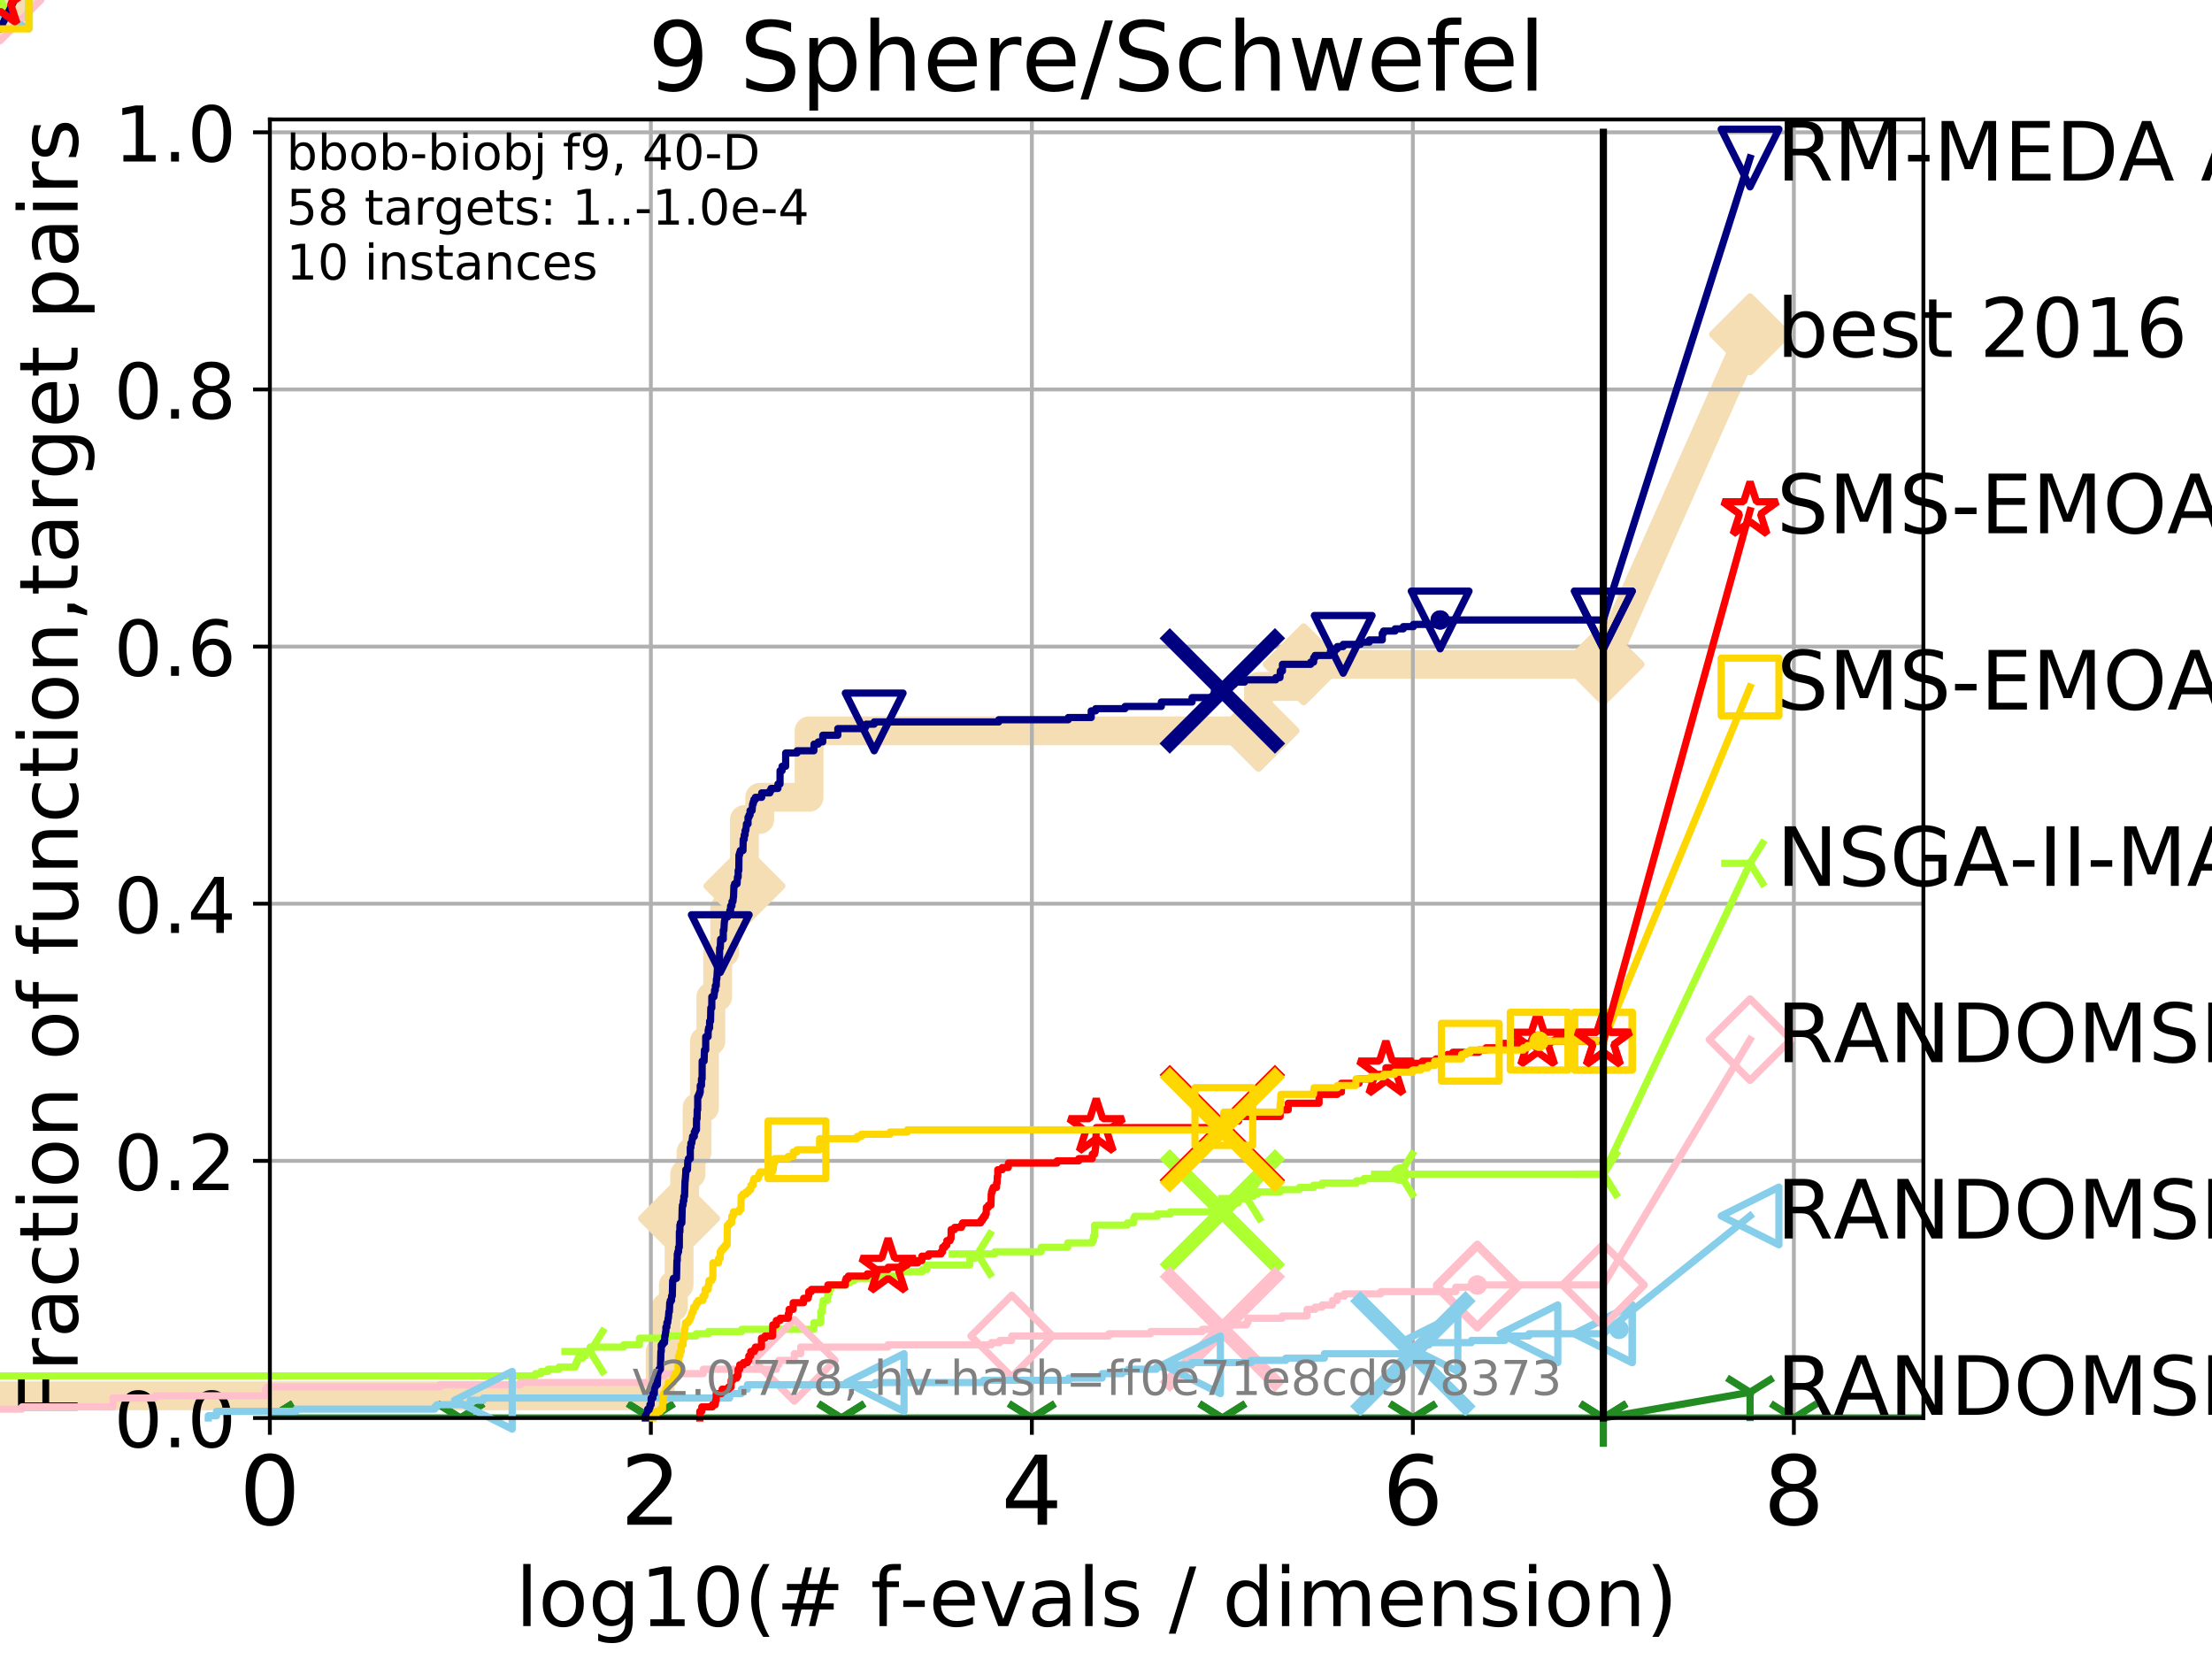 <?xml version="1.0" encoding="utf-8" standalone="no"?>
<!DOCTYPE svg PUBLIC "-//W3C//DTD SVG 1.1//EN"
  "http://www.w3.org/Graphics/SVG/1.1/DTD/svg11.dtd">
<!-- Created with matplotlib (http://matplotlib.org/) -->
<svg height="345pt" version="1.1" viewBox="0 0 460 345" width="460pt" xmlns="http://www.w3.org/2000/svg" xmlns:xlink="http://www.w3.org/1999/xlink">
 <defs>
  <style type="text/css">
*{stroke-linecap:butt;stroke-linejoin:round;}
  </style>
 </defs>
 <g id="figure_1">
  <g id="patch_1">
   <path d="M 0 345.6 
L 460.8 345.6 
L 460.8 0 
L 0 0 
z
" style="fill:#ffffff;"/>
  </g>
  <g id="axes_1">
   <g id="patch_2">
    <path d="M 56.12 294.88 
L 399.984 294.88 
L 399.984 24.84 
L 56.12 24.84 
z
" style="fill:#ffffff;"/>
   </g>
   <g id="line2d_1">
    <path d="M -1 290.27 
L 137.29 290.27 
L 137.29 281.051 
L 138.485 281.051 
L 138.485 271.831 
L 140.027 271.831 
L 140.027 267.221 
L 141.217 267.221 
L 141.217 253.392 
L 142.382 253.392 
L 142.382 244.173 
L 143.696 244.173 
L 143.696 239.563 
L 144.962 239.563 
L 144.962 230.343 
L 146.491 230.343 
L 146.491 216.514 
L 147.825 216.514 
L 147.825 207.294 
L 149.248 207.294 
L 149.248 198.075 
L 150.707 198.075 
L 150.707 188.855 
L 152.481 188.855 
L 152.481 184.246 
L 154.806 184.246 
L 154.806 170.416 
L 157.983 170.416 
L 157.983 165.807 
L 168.254 165.807 
L 168.254 151.977 
L 261.715 151.977 
L 261.715 142.758 
L 271.108 142.758 
L 271.108 138.148 
L 333.43 138.148 
" style="fill:none;stroke:#f5deb3;stroke-linecap:square;stroke-width:6;"/>
   </g>
   <g id="line2d_2">
    <path d="M 0 0 
" style="fill:none;stroke:#f5deb3;stroke-linecap:square;stroke-width:6;"/>
    <defs>
     <path d="M -0 7.778 
L 7.778 0 
L 0 -7.778 
L -7.778 -0 
z
" id="mb1ec6d69ed" style="stroke:#f5deb3;stroke-linejoin:miter;stroke-width:1.5;"/>
    </defs>
    <g>
     <use style="fill:#f5deb3;stroke:#f5deb3;stroke-linejoin:miter;stroke-width:1.5;" x="0" xlink:href="#mb1ec6d69ed" y="0"/>
    </g>
   </g>
   <g id="line2d_3">
    <path d="M 333.43 138.148 
L 363.934 69.528 
" style="fill:none;stroke:#f5deb3;stroke-linecap:square;stroke-width:6;"/>
    <g>
     <use style="fill:#f5deb3;stroke:#f5deb3;stroke-linejoin:miter;stroke-width:1.5;" x="333.43" xlink:href="#mb1ec6d69ed" y="138.148"/>
     <use style="fill:#f5deb3;stroke:#f5deb3;stroke-linejoin:miter;stroke-width:1.5;" x="363.934" xlink:href="#mb1ec6d69ed" y="69.528"/>
    </g>
   </g>
   <g id="matplotlib.axis_1">
    <g id="xtick_1">
     <g id="line2d_4">
      <path clip-path="url(#p63b3e1d8dd)" d="M 56.12 294.88 
L 56.12 24.84 
" style="fill:none;stroke:#b0b0b0;stroke-linecap:square;stroke-width:0.8;"/>
     </g>
     <g id="line2d_5">
      <defs>
       <path d="M 0 0 
L 0 3.5 
" id="m54f121d9ae" style="stroke:#000000;stroke-width:0.8;"/>
      </defs>
      <g>
       <use style="stroke:#000000;stroke-width:0.8;" x="56.12" xlink:href="#m54f121d9ae" y="294.88"/>
      </g>
     </g>
     <g id="text_1">
      <!-- 0 -->
      <defs>
       <path d="M 31.781 66.406 
Q 24.172 66.406 20.328 58.906 
Q 16.5 51.422 16.5 36.375 
Q 16.5 21.391 20.328 13.891 
Q 24.172 6.391 31.781 6.391 
Q 39.453 6.391 43.281 13.891 
Q 47.125 21.391 47.125 36.375 
Q 47.125 51.422 43.281 58.906 
Q 39.453 66.406 31.781 66.406 
z
M 31.781 74.219 
Q 44.047 74.219 50.516 64.516 
Q 56.984 54.828 56.984 36.375 
Q 56.984 17.969 50.516 8.266 
Q 44.047 -1.422 31.781 -1.422 
Q 19.531 -1.422 13.062 8.266 
Q 6.594 17.969 6.594 36.375 
Q 6.594 54.828 13.062 64.516 
Q 19.531 74.219 31.781 74.219 
z
" id="DejaVuSans-30"/>
      </defs>
      <g transform="translate(49.758 317.077)scale(0.2 -0.2)">
       <use xlink:href="#DejaVuSans-30"/>
      </g>
     </g>
    </g>
    <g id="xtick_2">
     <g id="line2d_6">
      <path clip-path="url(#p63b3e1d8dd)" d="M 135.351 294.88 
L 135.351 24.84 
" style="fill:none;stroke:#b0b0b0;stroke-linecap:square;stroke-width:0.8;"/>
     </g>
     <g id="line2d_7">
      <g>
       <use style="stroke:#000000;stroke-width:0.8;" x="135.351" xlink:href="#m54f121d9ae" y="294.88"/>
      </g>
     </g>
     <g id="text_2">
      <!-- 2 -->
      <defs>
       <path d="M 19.188 8.297 
L 53.609 8.297 
L 53.609 0 
L 7.328 0 
L 7.328 8.297 
Q 12.938 14.109 22.625 23.891 
Q 32.328 33.688 34.812 36.531 
Q 39.547 41.844 41.422 45.531 
Q 43.312 49.219 43.312 52.781 
Q 43.312 58.594 39.234 62.25 
Q 35.156 65.922 28.609 65.922 
Q 23.969 65.922 18.812 64.312 
Q 13.672 62.703 7.812 59.422 
L 7.812 69.391 
Q 13.766 71.781 18.938 73 
Q 24.125 74.219 28.422 74.219 
Q 39.75 74.219 46.484 68.547 
Q 53.219 62.891 53.219 53.422 
Q 53.219 48.922 51.531 44.891 
Q 49.859 40.875 45.406 35.406 
Q 44.188 33.984 37.641 27.219 
Q 31.109 20.453 19.188 8.297 
z
" id="DejaVuSans-32"/>
      </defs>
      <g transform="translate(128.989 317.077)scale(0.2 -0.2)">
       <use xlink:href="#DejaVuSans-32"/>
      </g>
     </g>
    </g>
    <g id="xtick_3">
     <g id="line2d_8">
      <path clip-path="url(#p63b3e1d8dd)" d="M 214.583 294.88 
L 214.583 24.84 
" style="fill:none;stroke:#b0b0b0;stroke-linecap:square;stroke-width:0.8;"/>
     </g>
     <g id="line2d_9">
      <g>
       <use style="stroke:#000000;stroke-width:0.8;" x="214.583" xlink:href="#m54f121d9ae" y="294.88"/>
      </g>
     </g>
     <g id="text_3">
      <!-- 4 -->
      <defs>
       <path d="M 37.797 64.312 
L 12.891 25.391 
L 37.797 25.391 
z
M 35.203 72.906 
L 47.609 72.906 
L 47.609 25.391 
L 58.016 25.391 
L 58.016 17.188 
L 47.609 17.188 
L 47.609 0 
L 37.797 0 
L 37.797 17.188 
L 4.891 17.188 
L 4.891 26.703 
z
" id="DejaVuSans-34"/>
      </defs>
      <g transform="translate(208.22 317.077)scale(0.2 -0.2)">
       <use xlink:href="#DejaVuSans-34"/>
      </g>
     </g>
    </g>
    <g id="xtick_4">
     <g id="line2d_10">
      <path clip-path="url(#p63b3e1d8dd)" d="M 293.814 294.88 
L 293.814 24.84 
" style="fill:none;stroke:#b0b0b0;stroke-linecap:square;stroke-width:0.8;"/>
     </g>
     <g id="line2d_11">
      <g>
       <use style="stroke:#000000;stroke-width:0.8;" x="293.814" xlink:href="#m54f121d9ae" y="294.88"/>
      </g>
     </g>
     <g id="text_4">
      <!-- 6 -->
      <defs>
       <path d="M 33.016 40.375 
Q 26.375 40.375 22.484 35.828 
Q 18.609 31.297 18.609 23.391 
Q 18.609 15.531 22.484 10.953 
Q 26.375 6.391 33.016 6.391 
Q 39.656 6.391 43.531 10.953 
Q 47.406 15.531 47.406 23.391 
Q 47.406 31.297 43.531 35.828 
Q 39.656 40.375 33.016 40.375 
z
M 52.594 71.297 
L 52.594 62.312 
Q 48.875 64.062 45.094 64.984 
Q 41.312 65.922 37.594 65.922 
Q 27.828 65.922 22.672 59.328 
Q 17.531 52.734 16.797 39.406 
Q 19.672 43.656 24.016 45.922 
Q 28.375 48.188 33.594 48.188 
Q 44.578 48.188 50.953 41.516 
Q 57.328 34.859 57.328 23.391 
Q 57.328 12.156 50.688 5.359 
Q 44.047 -1.422 33.016 -1.422 
Q 20.359 -1.422 13.672 8.266 
Q 6.984 17.969 6.984 36.375 
Q 6.984 53.656 15.188 63.938 
Q 23.391 74.219 37.203 74.219 
Q 40.922 74.219 44.703 73.484 
Q 48.484 72.75 52.594 71.297 
z
" id="DejaVuSans-36"/>
      </defs>
      <g transform="translate(287.452 317.077)scale(0.2 -0.2)">
       <use xlink:href="#DejaVuSans-36"/>
      </g>
     </g>
    </g>
    <g id="xtick_5">
     <g id="line2d_12">
      <path clip-path="url(#p63b3e1d8dd)" d="M 373.045 294.88 
L 373.045 24.84 
" style="fill:none;stroke:#b0b0b0;stroke-linecap:square;stroke-width:0.8;"/>
     </g>
     <g id="line2d_13">
      <g>
       <use style="stroke:#000000;stroke-width:0.8;" x="373.045" xlink:href="#m54f121d9ae" y="294.88"/>
      </g>
     </g>
     <g id="text_5">
      <!-- 8 -->
      <defs>
       <path d="M 31.781 34.625 
Q 24.75 34.625 20.719 30.859 
Q 16.703 27.094 16.703 20.516 
Q 16.703 13.922 20.719 10.156 
Q 24.75 6.391 31.781 6.391 
Q 38.812 6.391 42.859 10.172 
Q 46.922 13.969 46.922 20.516 
Q 46.922 27.094 42.891 30.859 
Q 38.875 34.625 31.781 34.625 
z
M 21.922 38.812 
Q 15.578 40.375 12.031 44.719 
Q 8.5 49.078 8.5 55.328 
Q 8.5 64.062 14.719 69.141 
Q 20.953 74.219 31.781 74.219 
Q 42.672 74.219 48.875 69.141 
Q 55.078 64.062 55.078 55.328 
Q 55.078 49.078 51.531 44.719 
Q 48 40.375 41.703 38.812 
Q 48.828 37.156 52.797 32.312 
Q 56.781 27.484 56.781 20.516 
Q 56.781 9.906 50.312 4.234 
Q 43.844 -1.422 31.781 -1.422 
Q 19.734 -1.422 13.25 4.234 
Q 6.781 9.906 6.781 20.516 
Q 6.781 27.484 10.781 32.312 
Q 14.797 37.156 21.922 38.812 
z
M 18.312 54.391 
Q 18.312 48.734 21.844 45.562 
Q 25.391 42.391 31.781 42.391 
Q 38.141 42.391 41.719 45.562 
Q 45.312 48.734 45.312 54.391 
Q 45.312 60.062 41.719 63.234 
Q 38.141 66.406 31.781 66.406 
Q 25.391 66.406 21.844 63.234 
Q 18.312 60.062 18.312 54.391 
z
" id="DejaVuSans-38"/>
      </defs>
      <g transform="translate(366.683 317.077)scale(0.2 -0.2)">
       <use xlink:href="#DejaVuSans-38"/>
      </g>
     </g>
    </g>
    <g id="text_6">
     <!-- log10(# f-evals / dimension) -->
     <defs>
      <path d="M 9.422 75.984 
L 18.406 75.984 
L 18.406 0 
L 9.422 0 
z
" id="DejaVuSans-6c"/>
      <path d="M 30.609 48.391 
Q 23.391 48.391 19.188 42.75 
Q 14.984 37.109 14.984 27.297 
Q 14.984 17.484 19.156 11.844 
Q 23.344 6.203 30.609 6.203 
Q 37.797 6.203 41.984 11.859 
Q 46.188 17.531 46.188 27.297 
Q 46.188 37.016 41.984 42.703 
Q 37.797 48.391 30.609 48.391 
z
M 30.609 56 
Q 42.328 56 49.016 48.375 
Q 55.719 40.766 55.719 27.297 
Q 55.719 13.875 49.016 6.219 
Q 42.328 -1.422 30.609 -1.422 
Q 18.844 -1.422 12.172 6.219 
Q 5.516 13.875 5.516 27.297 
Q 5.516 40.766 12.172 48.375 
Q 18.844 56 30.609 56 
z
" id="DejaVuSans-6f"/>
      <path d="M 45.406 27.984 
Q 45.406 37.75 41.375 43.109 
Q 37.359 48.484 30.078 48.484 
Q 22.859 48.484 18.828 43.109 
Q 14.797 37.75 14.797 27.984 
Q 14.797 18.266 18.828 12.891 
Q 22.859 7.516 30.078 7.516 
Q 37.359 7.516 41.375 12.891 
Q 45.406 18.266 45.406 27.984 
z
M 54.391 6.781 
Q 54.391 -7.172 48.188 -13.984 
Q 42 -20.797 29.203 -20.797 
Q 24.469 -20.797 20.266 -20.094 
Q 16.062 -19.391 12.109 -17.922 
L 12.109 -9.188 
Q 16.062 -11.328 19.922 -12.344 
Q 23.781 -13.375 27.781 -13.375 
Q 36.625 -13.375 41.016 -8.766 
Q 45.406 -4.156 45.406 5.172 
L 45.406 9.625 
Q 42.625 4.781 38.281 2.391 
Q 33.938 0 27.875 0 
Q 17.828 0 11.672 7.656 
Q 5.516 15.328 5.516 27.984 
Q 5.516 40.672 11.672 48.328 
Q 17.828 56 27.875 56 
Q 33.938 56 38.281 53.609 
Q 42.625 51.219 45.406 46.391 
L 45.406 54.688 
L 54.391 54.688 
z
" id="DejaVuSans-67"/>
      <path d="M 12.406 8.297 
L 28.516 8.297 
L 28.516 63.922 
L 10.984 60.406 
L 10.984 69.391 
L 28.422 72.906 
L 38.281 72.906 
L 38.281 8.297 
L 54.391 8.297 
L 54.391 0 
L 12.406 0 
z
" id="DejaVuSans-31"/>
      <path d="M 31 75.875 
Q 24.469 64.656 21.281 53.656 
Q 18.109 42.672 18.109 31.391 
Q 18.109 20.125 21.312 9.062 
Q 24.516 -2 31 -13.188 
L 23.188 -13.188 
Q 15.875 -1.703 12.234 9.375 
Q 8.594 20.453 8.594 31.391 
Q 8.594 42.281 12.203 53.312 
Q 15.828 64.359 23.188 75.875 
z
" id="DejaVuSans-28"/>
      <path d="M 51.125 44 
L 36.922 44 
L 32.812 27.688 
L 47.125 27.688 
z
M 43.797 71.781 
L 38.719 51.516 
L 52.984 51.516 
L 58.109 71.781 
L 65.922 71.781 
L 60.891 51.516 
L 76.125 51.516 
L 76.125 44 
L 58.984 44 
L 54.984 27.688 
L 70.516 27.688 
L 70.516 20.219 
L 53.078 20.219 
L 48 0 
L 40.188 0 
L 45.219 20.219 
L 30.906 20.219 
L 25.875 0 
L 18.016 0 
L 23.094 20.219 
L 7.719 20.219 
L 7.719 27.688 
L 24.906 27.688 
L 29 44 
L 13.281 44 
L 13.281 51.516 
L 30.906 51.516 
L 35.891 71.781 
z
" id="DejaVuSans-23"/>
      <path id="DejaVuSans-20"/>
      <path d="M 37.109 75.984 
L 37.109 68.5 
L 28.516 68.5 
Q 23.688 68.5 21.797 66.547 
Q 19.922 64.594 19.922 59.516 
L 19.922 54.688 
L 34.719 54.688 
L 34.719 47.703 
L 19.922 47.703 
L 19.922 0 
L 10.891 0 
L 10.891 47.703 
L 2.297 47.703 
L 2.297 54.688 
L 10.891 54.688 
L 10.891 58.5 
Q 10.891 67.625 15.141 71.797 
Q 19.391 75.984 28.609 75.984 
z
" id="DejaVuSans-66"/>
      <path d="M 4.891 31.391 
L 31.203 31.391 
L 31.203 23.391 
L 4.891 23.391 
z
" id="DejaVuSans-2d"/>
      <path d="M 56.203 29.594 
L 56.203 25.203 
L 14.891 25.203 
Q 15.484 15.922 20.484 11.062 
Q 25.484 6.203 34.422 6.203 
Q 39.594 6.203 44.453 7.469 
Q 49.312 8.734 54.109 11.281 
L 54.109 2.781 
Q 49.266 0.734 44.188 -0.344 
Q 39.109 -1.422 33.891 -1.422 
Q 20.797 -1.422 13.156 6.188 
Q 5.516 13.812 5.516 26.812 
Q 5.516 40.234 12.766 48.109 
Q 20.016 56 32.328 56 
Q 43.359 56 49.781 48.891 
Q 56.203 41.797 56.203 29.594 
z
M 47.219 32.234 
Q 47.125 39.594 43.094 43.984 
Q 39.062 48.391 32.422 48.391 
Q 24.906 48.391 20.391 44.141 
Q 15.875 39.891 15.188 32.172 
z
" id="DejaVuSans-65"/>
      <path d="M 2.984 54.688 
L 12.5 54.688 
L 29.594 8.797 
L 46.688 54.688 
L 56.203 54.688 
L 35.688 0 
L 23.484 0 
z
" id="DejaVuSans-76"/>
      <path d="M 34.281 27.484 
Q 23.391 27.484 19.188 25 
Q 14.984 22.516 14.984 16.5 
Q 14.984 11.719 18.141 8.906 
Q 21.297 6.109 26.703 6.109 
Q 34.188 6.109 38.703 11.406 
Q 43.219 16.703 43.219 25.484 
L 43.219 27.484 
z
M 52.203 31.203 
L 52.203 0 
L 43.219 0 
L 43.219 8.297 
Q 40.141 3.328 35.547 0.953 
Q 30.953 -1.422 24.312 -1.422 
Q 15.922 -1.422 10.953 3.297 
Q 6 8.016 6 15.922 
Q 6 25.141 12.172 29.828 
Q 18.359 34.516 30.609 34.516 
L 43.219 34.516 
L 43.219 35.406 
Q 43.219 41.609 39.141 45 
Q 35.062 48.391 27.688 48.391 
Q 23 48.391 18.547 47.266 
Q 14.109 46.141 10.016 43.891 
L 10.016 52.203 
Q 14.938 54.109 19.578 55.047 
Q 24.219 56 28.609 56 
Q 40.484 56 46.344 49.844 
Q 52.203 43.703 52.203 31.203 
z
" id="DejaVuSans-61"/>
      <path d="M 44.281 53.078 
L 44.281 44.578 
Q 40.484 46.531 36.375 47.5 
Q 32.281 48.484 27.875 48.484 
Q 21.188 48.484 17.844 46.438 
Q 14.5 44.391 14.5 40.281 
Q 14.5 37.156 16.891 35.375 
Q 19.281 33.594 26.516 31.984 
L 29.594 31.297 
Q 39.156 29.25 43.188 25.516 
Q 47.219 21.781 47.219 15.094 
Q 47.219 7.469 41.188 3.016 
Q 35.156 -1.422 24.609 -1.422 
Q 20.219 -1.422 15.453 -0.562 
Q 10.688 0.297 5.422 2 
L 5.422 11.281 
Q 10.406 8.688 15.234 7.391 
Q 20.062 6.109 24.812 6.109 
Q 31.156 6.109 34.562 8.281 
Q 37.984 10.453 37.984 14.406 
Q 37.984 18.062 35.516 20.016 
Q 33.062 21.969 24.703 23.781 
L 21.578 24.516 
Q 13.234 26.266 9.516 29.906 
Q 5.812 33.547 5.812 39.891 
Q 5.812 47.609 11.281 51.797 
Q 16.75 56 26.812 56 
Q 31.781 56 36.172 55.266 
Q 40.578 54.547 44.281 53.078 
z
" id="DejaVuSans-73"/>
      <path d="M 25.391 72.906 
L 33.688 72.906 
L 8.297 -9.281 
L 0 -9.281 
z
" id="DejaVuSans-2f"/>
      <path d="M 45.406 46.391 
L 45.406 75.984 
L 54.391 75.984 
L 54.391 0 
L 45.406 0 
L 45.406 8.203 
Q 42.578 3.328 38.25 0.953 
Q 33.938 -1.422 27.875 -1.422 
Q 17.969 -1.422 11.734 6.484 
Q 5.516 14.406 5.516 27.297 
Q 5.516 40.188 11.734 48.094 
Q 17.969 56 27.875 56 
Q 33.938 56 38.25 53.625 
Q 42.578 51.266 45.406 46.391 
z
M 14.797 27.297 
Q 14.797 17.391 18.875 11.75 
Q 22.953 6.109 30.078 6.109 
Q 37.203 6.109 41.297 11.75 
Q 45.406 17.391 45.406 27.297 
Q 45.406 37.203 41.297 42.844 
Q 37.203 48.484 30.078 48.484 
Q 22.953 48.484 18.875 42.844 
Q 14.797 37.203 14.797 27.297 
z
" id="DejaVuSans-64"/>
      <path d="M 9.422 54.688 
L 18.406 54.688 
L 18.406 0 
L 9.422 0 
z
M 9.422 75.984 
L 18.406 75.984 
L 18.406 64.594 
L 9.422 64.594 
z
" id="DejaVuSans-69"/>
      <path d="M 52 44.188 
Q 55.375 50.25 60.062 53.125 
Q 64.75 56 71.094 56 
Q 79.641 56 84.281 50.016 
Q 88.922 44.047 88.922 33.016 
L 88.922 0 
L 79.891 0 
L 79.891 32.719 
Q 79.891 40.578 77.094 44.375 
Q 74.312 48.188 68.609 48.188 
Q 61.625 48.188 57.562 43.547 
Q 53.516 38.922 53.516 30.906 
L 53.516 0 
L 44.484 0 
L 44.484 32.719 
Q 44.484 40.625 41.703 44.406 
Q 38.922 48.188 33.109 48.188 
Q 26.219 48.188 22.156 43.531 
Q 18.109 38.875 18.109 30.906 
L 18.109 0 
L 9.078 0 
L 9.078 54.688 
L 18.109 54.688 
L 18.109 46.188 
Q 21.188 51.219 25.484 53.609 
Q 29.781 56 35.688 56 
Q 41.656 56 45.828 52.969 
Q 50 49.953 52 44.188 
z
" id="DejaVuSans-6d"/>
      <path d="M 54.891 33.016 
L 54.891 0 
L 45.906 0 
L 45.906 32.719 
Q 45.906 40.484 42.875 44.328 
Q 39.844 48.188 33.797 48.188 
Q 26.516 48.188 22.312 43.547 
Q 18.109 38.922 18.109 30.906 
L 18.109 0 
L 9.078 0 
L 9.078 54.688 
L 18.109 54.688 
L 18.109 46.188 
Q 21.344 51.125 25.703 53.562 
Q 30.078 56 35.797 56 
Q 45.219 56 50.047 50.172 
Q 54.891 44.344 54.891 33.016 
z
" id="DejaVuSans-6e"/>
      <path d="M 8.016 75.875 
L 15.828 75.875 
Q 23.141 64.359 26.781 53.312 
Q 30.422 42.281 30.422 31.391 
Q 30.422 20.453 26.781 9.375 
Q 23.141 -1.703 15.828 -13.188 
L 8.016 -13.188 
Q 14.5 -2 17.703 9.062 
Q 20.906 20.125 20.906 31.391 
Q 20.906 42.672 17.703 53.656 
Q 14.5 64.656 8.016 75.875 
z
" id="DejaVuSans-29"/>
     </defs>
     <g transform="translate(107.211 338.154)scale(0.17 -0.17)">
      <use xlink:href="#DejaVuSans-6c"/>
      <use x="27.783" xlink:href="#DejaVuSans-6f"/>
      <use x="88.965" xlink:href="#DejaVuSans-67"/>
      <use x="152.441" xlink:href="#DejaVuSans-31"/>
      <use x="216.064" xlink:href="#DejaVuSans-30"/>
      <use x="279.688" xlink:href="#DejaVuSans-28"/>
      <use x="318.701" xlink:href="#DejaVuSans-23"/>
      <use x="402.49" xlink:href="#DejaVuSans-20"/>
      <use x="434.277" xlink:href="#DejaVuSans-66"/>
      <use x="469.404" xlink:href="#DejaVuSans-2d"/>
      <use x="505.488" xlink:href="#DejaVuSans-65"/>
      <use x="567.012" xlink:href="#DejaVuSans-76"/>
      <use x="626.191" xlink:href="#DejaVuSans-61"/>
      <use x="687.471" xlink:href="#DejaVuSans-6c"/>
      <use x="715.254" xlink:href="#DejaVuSans-73"/>
      <use x="767.354" xlink:href="#DejaVuSans-20"/>
      <use x="799.141" xlink:href="#DejaVuSans-2f"/>
      <use x="832.832" xlink:href="#DejaVuSans-20"/>
      <use x="864.619" xlink:href="#DejaVuSans-64"/>
      <use x="928.096" xlink:href="#DejaVuSans-69"/>
      <use x="955.879" xlink:href="#DejaVuSans-6d"/>
      <use x="1053.291" xlink:href="#DejaVuSans-65"/>
      <use x="1114.814" xlink:href="#DejaVuSans-6e"/>
      <use x="1178.193" xlink:href="#DejaVuSans-73"/>
      <use x="1230.293" xlink:href="#DejaVuSans-69"/>
      <use x="1258.076" xlink:href="#DejaVuSans-6f"/>
      <use x="1319.258" xlink:href="#DejaVuSans-6e"/>
      <use x="1382.637" xlink:href="#DejaVuSans-29"/>
     </g>
    </g>
   </g>
   <g id="matplotlib.axis_2">
    <g id="ytick_1">
     <g id="line2d_14">
      <path clip-path="url(#p63b3e1d8dd)" d="M 56.12 294.88 
L 399.984 294.88 
" style="fill:none;stroke:#b0b0b0;stroke-linecap:square;stroke-width:0.8;"/>
     </g>
     <g id="line2d_15">
      <defs>
       <path d="M 0 0 
L -3.5 0 
" id="m896829c67e" style="stroke:#000000;stroke-width:0.8;"/>
      </defs>
      <g>
       <use style="stroke:#000000;stroke-width:0.8;" x="56.12" xlink:href="#m896829c67e" y="294.88"/>
      </g>
     </g>
     <g id="text_7">
      <!-- 0.0 -->
      <defs>
       <path d="M 10.688 12.406 
L 21 12.406 
L 21 0 
L 10.688 0 
z
" id="DejaVuSans-2e"/>
      </defs>
      <g transform="translate(23.675 300.959)scale(0.16 -0.16)">
       <use xlink:href="#DejaVuSans-30"/>
       <use x="63.623" xlink:href="#DejaVuSans-2e"/>
       <use x="95.41" xlink:href="#DejaVuSans-30"/>
      </g>
     </g>
    </g>
    <g id="ytick_2">
     <g id="line2d_16">
      <path clip-path="url(#p63b3e1d8dd)" d="M 56.12 241.407 
L 399.984 241.407 
" style="fill:none;stroke:#b0b0b0;stroke-linecap:square;stroke-width:0.8;"/>
     </g>
     <g id="line2d_17">
      <g>
       <use style="stroke:#000000;stroke-width:0.8;" x="56.12" xlink:href="#m896829c67e" y="241.407"/>
      </g>
     </g>
     <g id="text_8">
      <!-- 0.2 -->
      <g transform="translate(23.675 247.485)scale(0.16 -0.16)">
       <use xlink:href="#DejaVuSans-30"/>
       <use x="63.623" xlink:href="#DejaVuSans-2e"/>
       <use x="95.41" xlink:href="#DejaVuSans-32"/>
      </g>
     </g>
    </g>
    <g id="ytick_3">
     <g id="line2d_18">
      <path clip-path="url(#p63b3e1d8dd)" d="M 56.12 187.933 
L 399.984 187.933 
" style="fill:none;stroke:#b0b0b0;stroke-linecap:square;stroke-width:0.8;"/>
     </g>
     <g id="line2d_19">
      <g>
       <use style="stroke:#000000;stroke-width:0.8;" x="56.12" xlink:href="#m896829c67e" y="187.933"/>
      </g>
     </g>
     <g id="text_9">
      <!-- 0.4 -->
      <g transform="translate(23.675 194.012)scale(0.16 -0.16)">
       <use xlink:href="#DejaVuSans-30"/>
       <use x="63.623" xlink:href="#DejaVuSans-2e"/>
       <use x="95.41" xlink:href="#DejaVuSans-34"/>
      </g>
     </g>
    </g>
    <g id="ytick_4">
     <g id="line2d_20">
      <path clip-path="url(#p63b3e1d8dd)" d="M 56.12 134.46 
L 399.984 134.46 
" style="fill:none;stroke:#b0b0b0;stroke-linecap:square;stroke-width:0.8;"/>
     </g>
     <g id="line2d_21">
      <g>
       <use style="stroke:#000000;stroke-width:0.8;" x="56.12" xlink:href="#m896829c67e" y="134.46"/>
      </g>
     </g>
     <g id="text_10">
      <!-- 0.6 -->
      <g transform="translate(23.675 140.539)scale(0.16 -0.16)">
       <use xlink:href="#DejaVuSans-30"/>
       <use x="63.623" xlink:href="#DejaVuSans-2e"/>
       <use x="95.41" xlink:href="#DejaVuSans-36"/>
      </g>
     </g>
    </g>
    <g id="ytick_5">
     <g id="line2d_22">
      <path clip-path="url(#p63b3e1d8dd)" d="M 56.12 80.987 
L 399.984 80.987 
" style="fill:none;stroke:#b0b0b0;stroke-linecap:square;stroke-width:0.8;"/>
     </g>
     <g id="line2d_23">
      <g>
       <use style="stroke:#000000;stroke-width:0.8;" x="56.12" xlink:href="#m896829c67e" y="80.987"/>
      </g>
     </g>
     <g id="text_11">
      <!-- 0.8 -->
      <g transform="translate(23.675 87.066)scale(0.16 -0.16)">
       <use xlink:href="#DejaVuSans-30"/>
       <use x="63.623" xlink:href="#DejaVuSans-2e"/>
       <use x="95.41" xlink:href="#DejaVuSans-38"/>
      </g>
     </g>
    </g>
    <g id="ytick_6">
     <g id="line2d_24">
      <path clip-path="url(#p63b3e1d8dd)" d="M 56.12 27.514 
L 399.984 27.514 
" style="fill:none;stroke:#b0b0b0;stroke-linecap:square;stroke-width:0.8;"/>
     </g>
     <g id="line2d_25">
      <g>
       <use style="stroke:#000000;stroke-width:0.8;" x="56.12" xlink:href="#m896829c67e" y="27.514"/>
      </g>
     </g>
     <g id="text_12">
      <!-- 1.0 -->
      <g transform="translate(23.675 33.592)scale(0.16 -0.16)">
       <use xlink:href="#DejaVuSans-31"/>
       <use x="63.623" xlink:href="#DejaVuSans-2e"/>
       <use x="95.41" xlink:href="#DejaVuSans-30"/>
      </g>
     </g>
    </g>
    <g id="text_13">
     <!-- Fraction of function,target pairs -->
     <defs>
      <path d="M 9.812 72.906 
L 51.703 72.906 
L 51.703 64.594 
L 19.672 64.594 
L 19.672 43.109 
L 48.578 43.109 
L 48.578 34.812 
L 19.672 34.812 
L 19.672 0 
L 9.812 0 
z
" id="DejaVuSans-46"/>
      <path d="M 41.109 46.297 
Q 39.594 47.172 37.812 47.578 
Q 36.031 48 33.891 48 
Q 26.266 48 22.188 43.047 
Q 18.109 38.094 18.109 28.812 
L 18.109 0 
L 9.078 0 
L 9.078 54.688 
L 18.109 54.688 
L 18.109 46.188 
Q 20.953 51.172 25.484 53.578 
Q 30.031 56 36.531 56 
Q 37.453 56 38.578 55.875 
Q 39.703 55.766 41.062 55.516 
z
" id="DejaVuSans-72"/>
      <path d="M 48.781 52.594 
L 48.781 44.188 
Q 44.969 46.297 41.141 47.344 
Q 37.312 48.391 33.406 48.391 
Q 24.656 48.391 19.812 42.844 
Q 14.984 37.312 14.984 27.297 
Q 14.984 17.281 19.812 11.734 
Q 24.656 6.203 33.406 6.203 
Q 37.312 6.203 41.141 7.25 
Q 44.969 8.297 48.781 10.406 
L 48.781 2.094 
Q 45.016 0.344 40.984 -0.531 
Q 36.969 -1.422 32.422 -1.422 
Q 20.062 -1.422 12.781 6.344 
Q 5.516 14.109 5.516 27.297 
Q 5.516 40.672 12.859 48.328 
Q 20.219 56 33.016 56 
Q 37.156 56 41.109 55.141 
Q 45.062 54.297 48.781 52.594 
z
" id="DejaVuSans-63"/>
      <path d="M 18.312 70.219 
L 18.312 54.688 
L 36.812 54.688 
L 36.812 47.703 
L 18.312 47.703 
L 18.312 18.016 
Q 18.312 11.328 20.141 9.422 
Q 21.969 7.516 27.594 7.516 
L 36.812 7.516 
L 36.812 0 
L 27.594 0 
Q 17.188 0 13.234 3.875 
Q 9.281 7.766 9.281 18.016 
L 9.281 47.703 
L 2.688 47.703 
L 2.688 54.688 
L 9.281 54.688 
L 9.281 70.219 
z
" id="DejaVuSans-74"/>
      <path d="M 8.5 21.578 
L 8.5 54.688 
L 17.484 54.688 
L 17.484 21.922 
Q 17.484 14.156 20.5 10.266 
Q 23.531 6.391 29.594 6.391 
Q 36.859 6.391 41.078 11.031 
Q 45.312 15.672 45.312 23.688 
L 45.312 54.688 
L 54.297 54.688 
L 54.297 0 
L 45.312 0 
L 45.312 8.406 
Q 42.047 3.422 37.719 1 
Q 33.406 -1.422 27.688 -1.422 
Q 18.266 -1.422 13.375 4.438 
Q 8.5 10.297 8.5 21.578 
z
M 31.109 56 
z
" id="DejaVuSans-75"/>
      <path d="M 11.719 12.406 
L 22.016 12.406 
L 22.016 4 
L 14.016 -11.625 
L 7.719 -11.625 
L 11.719 4 
z
" id="DejaVuSans-2c"/>
      <path d="M 18.109 8.203 
L 18.109 -20.797 
L 9.078 -20.797 
L 9.078 54.688 
L 18.109 54.688 
L 18.109 46.391 
Q 20.953 51.266 25.266 53.625 
Q 29.594 56 35.594 56 
Q 45.562 56 51.781 48.094 
Q 58.016 40.188 58.016 27.297 
Q 58.016 14.406 51.781 6.484 
Q 45.562 -1.422 35.594 -1.422 
Q 29.594 -1.422 25.266 0.953 
Q 20.953 3.328 18.109 8.203 
z
M 48.688 27.297 
Q 48.688 37.203 44.609 42.844 
Q 40.531 48.484 33.406 48.484 
Q 26.266 48.484 22.188 42.844 
Q 18.109 37.203 18.109 27.297 
Q 18.109 17.391 22.188 11.75 
Q 26.266 6.109 33.406 6.109 
Q 40.531 6.109 44.609 11.75 
Q 48.688 17.391 48.688 27.297 
z
" id="DejaVuSans-70"/>
     </defs>
     <g transform="translate(16.14 294.999)rotate(-90)scale(0.17 -0.17)">
      <use xlink:href="#DejaVuSans-46"/>
      <use x="57.41" xlink:href="#DejaVuSans-72"/>
      <use x="98.523" xlink:href="#DejaVuSans-61"/>
      <use x="159.803" xlink:href="#DejaVuSans-63"/>
      <use x="214.783" xlink:href="#DejaVuSans-74"/>
      <use x="253.992" xlink:href="#DejaVuSans-69"/>
      <use x="281.775" xlink:href="#DejaVuSans-6f"/>
      <use x="342.957" xlink:href="#DejaVuSans-6e"/>
      <use x="406.336" xlink:href="#DejaVuSans-20"/>
      <use x="438.123" xlink:href="#DejaVuSans-6f"/>
      <use x="499.305" xlink:href="#DejaVuSans-66"/>
      <use x="534.51" xlink:href="#DejaVuSans-20"/>
      <use x="566.297" xlink:href="#DejaVuSans-66"/>
      <use x="601.502" xlink:href="#DejaVuSans-75"/>
      <use x="664.881" xlink:href="#DejaVuSans-6e"/>
      <use x="728.26" xlink:href="#DejaVuSans-63"/>
      <use x="783.24" xlink:href="#DejaVuSans-74"/>
      <use x="822.449" xlink:href="#DejaVuSans-69"/>
      <use x="850.232" xlink:href="#DejaVuSans-6f"/>
      <use x="911.414" xlink:href="#DejaVuSans-6e"/>
      <use x="974.793" xlink:href="#DejaVuSans-2c"/>
      <use x="1006.58" xlink:href="#DejaVuSans-74"/>
      <use x="1045.789" xlink:href="#DejaVuSans-61"/>
      <use x="1107.068" xlink:href="#DejaVuSans-72"/>
      <use x="1148.166" xlink:href="#DejaVuSans-67"/>
      <use x="1211.643" xlink:href="#DejaVuSans-65"/>
      <use x="1273.166" xlink:href="#DejaVuSans-74"/>
      <use x="1312.375" xlink:href="#DejaVuSans-20"/>
      <use x="1344.162" xlink:href="#DejaVuSans-70"/>
      <use x="1407.639" xlink:href="#DejaVuSans-61"/>
      <use x="1468.918" xlink:href="#DejaVuSans-69"/>
      <use x="1496.701" xlink:href="#DejaVuSans-72"/>
      <use x="1537.814" xlink:href="#DejaVuSans-73"/>
     </g>
    </g>
   </g>
   <g id="line2d_26">
    <defs>
     <path d="M 0 1.5 
C 0.398 1.5 0.779 1.342 1.061 1.061 
C 1.342 0.779 1.5 0.398 1.5 0 
C 1.5 -0.398 1.342 -0.779 1.061 -1.061 
C 0.779 -1.342 0.398 -1.5 0 -1.5 
C -0.398 -1.5 -0.779 -1.342 -1.061 -1.061 
C -1.342 -0.779 -1.5 -0.398 -1.5 0 
C -1.5 0.398 -1.342 0.779 -1.061 1.061 
C -0.779 1.342 -0.398 1.5 0 1.5 
z
" id="ma6a06f5626" style="stroke:#f5deb3;"/>
    </defs>
    <g>
     <use style="fill:#f5deb3;stroke:#f5deb3;" x="271.108" xlink:href="#ma6a06f5626" y="138.148"/>
     <use style="fill:#f5deb3;stroke:#f5deb3;" x="271.108" xlink:href="#ma6a06f5626" y="138.148"/>
    </g>
   </g>
   <g id="line2d_27">
    <g>
     <use style="fill:#f5deb3;stroke:#f5deb3;stroke-linejoin:miter;stroke-width:1.5;" x="141.217" xlink:href="#mb1ec6d69ed" y="253.392"/>
     <use style="fill:#f5deb3;stroke:#f5deb3;stroke-linejoin:miter;stroke-width:1.5;" x="154.806" xlink:href="#mb1ec6d69ed" y="184.246"/>
     <use style="fill:#f5deb3;stroke:#f5deb3;stroke-linejoin:miter;stroke-width:1.5;" x="261.715" xlink:href="#mb1ec6d69ed" y="151.977"/>
     <use style="fill:#f5deb3;stroke:#f5deb3;stroke-linejoin:miter;stroke-width:1.5;" x="271.108" xlink:href="#mb1ec6d69ed" y="138.148"/>
     <use style="fill:#f5deb3;stroke:#f5deb3;stroke-linejoin:miter;stroke-width:1.5;" x="333.43" xlink:href="#mb1ec6d69ed" y="138.148"/>
    </g>
   </g>
   <g id="line2d_28">
    <defs>
     <path d="M 0 1.5 
C 0.398 1.5 0.779 1.342 1.061 1.061 
C 1.342 0.779 1.5 0.398 1.5 0 
C 1.5 -0.398 1.342 -0.779 1.061 -1.061 
C 0.779 -1.342 0.398 -1.5 0 -1.5 
C -0.398 -1.5 -0.779 -1.342 -1.061 -1.061 
C -1.342 -0.779 -1.5 -0.398 -1.5 0 
C -1.5 0.398 -1.342 0.779 -1.061 1.061 
C -0.779 1.342 -0.398 1.5 0 1.5 
z
" id="mafa244ed28" style="stroke:#adff2f;"/>
    </defs>
    <g>
     <use style="fill:#adff2f;stroke:#adff2f;" x="291.086" xlink:href="#mafa244ed28" y="244.173"/>
     <use style="fill:#adff2f;stroke:#adff2f;" x="291.086" xlink:href="#mafa244ed28" y="244.173"/>
    </g>
   </g>
   <g id="line2d_29">
    <path d="M -1 286.121 
L 111.345 286.121 
L 111.345 285.66 
L 112.503 285.66 
L 112.503 285.199 
L 113.965 285.199 
L 113.965 284.739 
L 116.251 284.739 
L 116.251 284.278 
L 119.63 284.278 
L 119.63 283.817 
L 119.8 283.817 
L 119.8 283.356 
L 120.022 283.356 
L 120.022 282.895 
L 120.21 282.895 
L 120.21 282.434 
L 121.158 282.434 
L 121.158 281.973 
L 121.68 281.973 
L 121.68 281.051 
L 122.723 281.051 
L 122.723 280.129 
L 129.688 280.129 
L 129.688 279.668 
L 132.98 279.668 
L 132.98 278.285 
L 138.808 278.285 
L 138.808 277.824 
L 144.794 277.824 
L 144.794 277.363 
L 147.318 277.363 
L 147.318 276.902 
L 154.254 276.902 
L 154.254 276.441 
L 169.249 276.441 
L 169.249 275.058 
L 170.686 275.058 
L 170.686 272.753 
L 171.025 272.753 
L 171.025 271.37 
L 171.177 271.37 
L 171.177 270.448 
L 172.035 270.448 
L 172.142 269.065 
L 172.402 269.065 
L 172.402 268.143 
L 172.747 268.143 
L 172.747 267.221 
L 175.973 267.221 
L 175.973 266.76 
L 176.756 266.76 
L 176.756 266.299 
L 177.612 266.299 
L 177.612 265.838 
L 181.067 265.838 
L 181.067 265.378 
L 187.062 265.378 
L 187.062 264.456 
L 191.8 264.456 
L 191.8 263.995 
L 192.715 263.995 
L 192.715 263.073 
L 201.693 263.073 
L 201.693 261.69 
L 202.744 261.69 
L 202.744 261.229 
L 203.286 261.229 
L 203.286 260.768 
L 206.89 260.768 
L 206.89 260.307 
L 216.517 260.307 
L 216.517 259.385 
L 222.034 259.385 
L 222.034 258.463 
L 227.142 258.463 
L 227.142 258.002 
L 227.385 258.002 
L 227.385 257.08 
L 227.632 257.08 
L 227.632 254.775 
L 234.448 254.775 
L 234.448 254.314 
L 235.743 254.314 
L 235.743 253.392 
L 235.954 253.392 
L 235.954 252.931 
L 240.623 252.931 
L 240.623 252.47 
L 243.391 252.47 
L 243.391 252.009 
L 254.675 252.009 
L 254.675 251.087 
L 255.069 251.087 
L 255.069 250.626 
L 256.024 250.626 
L 256.024 250.165 
L 257.485 250.165 
L 257.485 249.243 
L 259.315 249.243 
L 259.315 248.782 
L 260.642 248.782 
L 260.642 248.321 
L 261.556 248.321 
L 261.556 247.86 
L 266.246 247.86 
L 266.246 247.399 
L 270.193 247.399 
L 270.193 246.938 
L 273.151 246.938 
L 273.151 246.477 
L 274.958 246.477 
L 274.958 246.016 
L 282.067 246.016 
L 282.067 245.556 
L 283.633 245.556 
L 283.633 245.095 
L 290.422 245.095 
L 290.422 244.634 
L 291.086 244.634 
L 291.086 244.173 
L 333.43 244.173 
L 333.43 244.173 
" style="fill:none;stroke:#adff2f;stroke-linecap:square;stroke-width:1.5;"/>
   </g>
   <g id="line2d_30">
    <defs>
     <path d="M 0 0 
L -6 -0 
M 0 0 
L 3 4.8 
M 0 0 
L 3 -4.8 
" id="m539d9e82c7" style="stroke:#adff2f;stroke-width:1.5;"/>
    </defs>
    <g>
     <use style="fill:none;stroke:#adff2f;stroke-width:1.5;" x="122.723" xlink:href="#m539d9e82c7" y="281.051"/>
     <use style="fill:none;stroke:#adff2f;stroke-width:1.5;" x="203.286" xlink:href="#m539d9e82c7" y="260.768"/>
     <use style="fill:none;stroke:#adff2f;stroke-width:1.5;" x="259.315" xlink:href="#m539d9e82c7" y="249.243"/>
     <use style="fill:none;stroke:#adff2f;stroke-width:1.5;" x="291.086" xlink:href="#m539d9e82c7" y="244.173"/>
     <use style="fill:none;stroke:#adff2f;stroke-width:1.5;" x="333.43" xlink:href="#m539d9e82c7" y="244.173"/>
    </g>
   </g>
   <g id="line2d_31">
    <path d="M 0 0 
" style="fill:none;stroke:#adff2f;stroke-linecap:square;stroke-width:1.5;"/>
    <g>
     <use style="fill:none;stroke:#adff2f;stroke-width:1.5;" x="0" xlink:href="#m539d9e82c7" y="0"/>
    </g>
   </g>
   <g id="line2d_32">
    <path clip-path="url(#p63b3e1d8dd)" d="M 254.199 252.009 
" style="fill:none;stroke:#adff2f;stroke-linecap:square;stroke-width:1.5;"/>
    <defs>
     <path d="M -12 12 
L 12 -12 
M -12 -12 
L 12 12 
" id="m4ea46d6207" style="stroke:#adff2f;stroke-width:3;"/>
    </defs>
    <g clip-path="url(#p63b3e1d8dd)">
     <use style="fill:#adff2f;stroke:#adff2f;stroke-width:3;" x="254.199" xlink:href="#m4ea46d6207" y="252.009"/>
    </g>
   </g>
   <g id="line2d_33">
    <path clip-path="url(#p63b3e1d8dd)" d="M 56.12 294.88 
L 56.12 294.88 
L 56.12 294.88 
L 56.12 294.88 
L 399.984 294.88 
" style="fill:none;stroke:#228b22;stroke-linecap:square;stroke-width:1.5;"/>
   </g>
   <g id="line2d_34">
    <defs>
     <path d="M 0 0 
L 0 6 
M 0 0 
L 4.8 -3 
M 0 0 
L -4.8 -3 
" id="mb74decfddc" style="stroke:#228b22;stroke-width:1.5;"/>
    </defs>
    <g clip-path="url(#p63b3e1d8dd)">
     <use style="fill:none;stroke:#228b22;stroke-width:1.5;" x="56.12" xlink:href="#mb74decfddc" y="294.88"/>
     <use style="fill:none;stroke:#228b22;stroke-width:1.5;" x="56.12" xlink:href="#mb74decfddc" y="294.88"/>
     <use style="fill:none;stroke:#228b22;stroke-width:1.5;" x="56.12" xlink:href="#mb74decfddc" y="294.88"/>
     <use style="fill:none;stroke:#228b22;stroke-width:1.5;" x="56.12" xlink:href="#mb74decfddc" y="294.88"/>
     <use style="fill:none;stroke:#228b22;stroke-width:1.5;" x="95.736" xlink:href="#mb74decfddc" y="294.88"/>
     <use style="fill:none;stroke:#228b22;stroke-width:1.5;" x="95.736" xlink:href="#mb74decfddc" y="294.88"/>
     <use style="fill:none;stroke:#228b22;stroke-width:1.5;" x="135.351" xlink:href="#mb74decfddc" y="294.88"/>
     <use style="fill:none;stroke:#228b22;stroke-width:1.5;" x="135.351" xlink:href="#mb74decfddc" y="294.88"/>
     <use style="fill:none;stroke:#228b22;stroke-width:1.5;" x="174.967" xlink:href="#mb74decfddc" y="294.88"/>
     <use style="fill:none;stroke:#228b22;stroke-width:1.5;" x="174.967" xlink:href="#mb74decfddc" y="294.88"/>
     <use style="fill:none;stroke:#228b22;stroke-width:1.5;" x="214.583" xlink:href="#mb74decfddc" y="294.88"/>
     <use style="fill:none;stroke:#228b22;stroke-width:1.5;" x="214.583" xlink:href="#mb74decfddc" y="294.88"/>
     <use style="fill:none;stroke:#228b22;stroke-width:1.5;" x="254.198" xlink:href="#mb74decfddc" y="294.88"/>
     <use style="fill:none;stroke:#228b22;stroke-width:1.5;" x="254.198" xlink:href="#mb74decfddc" y="294.88"/>
     <use style="fill:none;stroke:#228b22;stroke-width:1.5;" x="293.814" xlink:href="#mb74decfddc" y="294.88"/>
     <use style="fill:none;stroke:#228b22;stroke-width:1.5;" x="293.814" xlink:href="#mb74decfddc" y="294.88"/>
     <use style="fill:none;stroke:#228b22;stroke-width:1.5;" x="333.43" xlink:href="#mb74decfddc" y="294.88"/>
     <use style="fill:none;stroke:#228b22;stroke-width:1.5;" x="333.43" xlink:href="#mb74decfddc" y="294.88"/>
     <use style="fill:none;stroke:#228b22;stroke-width:1.5;" x="373.045" xlink:href="#mb74decfddc" y="294.88"/>
    </g>
   </g>
   <g id="line2d_35">
    <path clip-path="url(#p63b3e1d8dd)" d="M 0 0 
" style="fill:none;stroke:#228b22;stroke-linecap:square;stroke-width:1.5;"/>
    <g clip-path="url(#p63b3e1d8dd)">
     <use style="fill:none;stroke:#228b22;stroke-width:1.5;" x="0" xlink:href="#mb74decfddc" y="0"/>
    </g>
   </g>
   <g id="line2d_36">
    <defs>
     <path d="M 0 1.5 
C 0.398 1.5 0.779 1.342 1.061 1.061 
C 1.342 0.779 1.5 0.398 1.5 0 
C 1.5 -0.398 1.342 -0.779 1.061 -1.061 
C 0.779 -1.342 0.398 -1.5 0 -1.5 
C -0.398 -1.5 -0.779 -1.342 -1.061 -1.061 
C -1.342 -0.779 -1.5 -0.398 -1.5 0 
C -1.5 0.398 -1.342 0.779 -1.061 1.061 
C -0.779 1.342 -0.398 1.5 0 1.5 
z
" id="m82c92f8985" style="stroke:#ffc0cb;"/>
    </defs>
    <g>
     <use style="fill:#ffc0cb;stroke:#ffc0cb;" x="307.209" xlink:href="#m82c92f8985" y="267.221"/>
     <use style="fill:#ffc0cb;stroke:#ffc0cb;" x="307.209" xlink:href="#m82c92f8985" y="267.221"/>
    </g>
   </g>
   <g id="line2d_37">
    <path d="M -1 293.036 
L 4.579 293.036 
L 4.579 292.575 
L 23.48 292.575 
L 23.48 290.731 
L 32.269 290.731 
L 32.269 290.27 
L 55.238 290.27 
L 55.238 288.887 
L 55.684 288.887 
L 55.684 288.426 
L 91.461 288.426 
L 91.461 287.965 
L 108.17 287.965 
L 108.17 287.504 
L 136.113 287.504 
L 136.113 286.121 
L 138.13 286.121 
L 138.13 285.66 
L 146.258 285.66 
L 146.258 284.739 
L 161.488 284.739 
L 161.488 283.817 
L 161.972 283.817 
L 161.972 282.895 
L 165.178 282.895 
L 165.178 281.512 
L 166.516 281.512 
L 166.516 280.129 
L 184.638 280.129 
L 184.638 279.668 
L 206.165 279.668 
L 206.165 279.207 
L 207.909 279.207 
L 207.909 278.746 
L 210.395 278.746 
L 210.395 277.824 
L 230.587 277.824 
L 230.587 277.363 
L 239.277 277.363 
L 239.277 276.902 
L 249.997 276.902 
L 249.997 276.441 
L 254.277 276.441 
L 254.277 275.98 
L 255.222 275.98 
L 255.222 275.519 
L 259.221 275.519 
L 259.221 275.058 
L 259.513 275.058 
L 259.513 274.136 
L 266.643 274.136 
L 266.643 273.675 
L 271.81 273.675 
L 271.81 272.292 
L 273.485 272.292 
L 273.485 271.831 
L 274.942 271.831 
L 274.942 271.37 
L 277.091 271.37 
L 277.091 270.448 
L 278.069 270.448 
L 278.069 269.987 
L 278.07 269.987 
L 278.07 269.526 
L 279.54 269.526 
L 279.54 269.065 
L 287.137 269.065 
L 287.137 268.604 
L 302.723 268.604 
L 302.723 267.682 
L 307.209 267.682 
L 307.209 267.221 
L 333.43 267.221 
" style="fill:none;stroke:#ffc0cb;stroke-linecap:square;stroke-width:1.5;"/>
   </g>
   <g id="line2d_38">
    <defs>
     <path d="M -0 8.485 
L 8.485 0 
L 0 -8.485 
L -8.485 -0 
z
" id="m63ea74bd5c" style="stroke:#ffc0cb;stroke-linejoin:miter;stroke-width:1.5;"/>
    </defs>
    <g>
     <use style="fill:none;stroke:#ffc0cb;stroke-linejoin:miter;stroke-width:1.5;" x="165.178" xlink:href="#m63ea74bd5c" y="282.895"/>
     <use style="fill:none;stroke:#ffc0cb;stroke-linejoin:miter;stroke-width:1.5;" x="210.395" xlink:href="#m63ea74bd5c" y="277.824"/>
     <use style="fill:none;stroke:#ffc0cb;stroke-linejoin:miter;stroke-width:1.5;" x="307.209" xlink:href="#m63ea74bd5c" y="267.682"/>
     <use style="fill:none;stroke:#ffc0cb;stroke-linejoin:miter;stroke-width:1.5;" x="307.209" xlink:href="#m63ea74bd5c" y="267.221"/>
     <use style="fill:none;stroke:#ffc0cb;stroke-linejoin:miter;stroke-width:1.5;" x="333.43" xlink:href="#m63ea74bd5c" y="267.221"/>
    </g>
   </g>
   <g id="line2d_39">
    <path d="M 0 0 
" style="fill:none;stroke:#ffc0cb;stroke-linecap:square;stroke-width:1.5;"/>
    <g>
     <use style="fill:none;stroke:#ffc0cb;stroke-linejoin:miter;stroke-width:1.5;" x="0" xlink:href="#m63ea74bd5c" y="0"/>
    </g>
   </g>
   <g id="line2d_40">
    <path clip-path="url(#p63b3e1d8dd)" d="M 254.198 276.441 
" style="fill:none;stroke:#ffc0cb;stroke-linecap:square;stroke-width:1.5;"/>
    <defs>
     <path d="M -12 12 
L 12 -12 
M -12 -12 
L 12 12 
" id="m7aae076378" style="stroke:#ffc0cb;stroke-width:3;"/>
    </defs>
    <g clip-path="url(#p63b3e1d8dd)">
     <use style="fill:#ffc0cb;stroke:#ffc0cb;stroke-width:3;" x="254.198" xlink:href="#m7aae076378" y="276.441"/>
    </g>
   </g>
   <g id="line2d_41">
    <defs>
     <path d="M 0 1.5 
C 0.398 1.5 0.779 1.342 1.061 1.061 
C 1.342 0.779 1.5 0.398 1.5 0 
C 1.5 -0.398 1.342 -0.779 1.061 -1.061 
C 0.779 -1.342 0.398 -1.5 0 -1.5 
C -0.398 -1.5 -0.779 -1.342 -1.061 -1.061 
C -1.342 -0.779 -1.5 -0.398 -1.5 0 
C -1.5 0.398 -1.342 0.779 -1.061 1.061 
C -0.779 1.342 -0.398 1.5 0 1.5 
z
" id="m6238d29106" style="stroke:#87ceeb;"/>
    </defs>
    <g>
     <use style="fill:#87ceeb;stroke:#87ceeb;" x="336.665" xlink:href="#m6238d29106" y="276.441"/>
     <use style="fill:#87ceeb;stroke:#87ceeb;" x="336.665" xlink:href="#m6238d29106" y="276.441"/>
    </g>
   </g>
   <g id="line2d_42">
    <path d="M 43.312 294.88 
L 43.312 294.419 
L 45.034 294.419 
L 45.034 293.497 
L 61.599 293.497 
L 61.599 293.036 
L 90.38 293.036 
L 90.38 292.575 
L 90.843 292.575 
L 90.843 292.114 
L 97.8 292.114 
L 97.8 291.192 
L 100.512 291.192 
L 100.512 290.731 
L 151.734 290.731 
L 151.734 289.809 
L 154.19 289.809 
L 154.19 288.887 
L 155.428 288.887 
L 155.428 287.965 
L 181.997 287.965 
L 181.997 287.504 
L 204.505 287.504 
L 204.505 287.043 
L 222.24 287.043 
L 222.24 286.582 
L 229.185 286.582 
L 229.185 285.66 
L 233.358 285.66 
L 233.358 285.199 
L 234.676 285.199 
L 234.676 284.739 
L 240.468 284.739 
L 240.468 284.278 
L 242.872 284.278 
L 242.872 283.817 
L 247.786 283.817 
L 247.786 283.356 
L 260.181 283.356 
L 260.181 282.895 
L 267.406 282.895 
L 267.406 282.434 
L 275.411 282.434 
L 275.411 281.512 
L 293.84 281.512 
L 293.84 281.051 
L 294.319 281.051 
L 294.319 280.59 
L 294.96 280.59 
L 294.96 279.668 
L 297.171 279.668 
L 297.171 279.207 
L 305.994 279.207 
L 305.994 278.746 
L 312.972 278.746 
L 312.972 278.285 
L 313.509 278.285 
L 313.509 277.824 
L 317.959 277.824 
L 317.959 277.363 
L 333.43 277.363 
" style="fill:none;stroke:#87ceeb;stroke-linecap:square;stroke-width:1.5;"/>
   </g>
   <g id="line2d_43">
    <defs>
     <path d="M -6 -0 
L 6 6 
L 6 -6 
z
" id="m62cd95c71b" style="stroke:#87ceeb;stroke-linejoin:miter;stroke-width:1.5;"/>
    </defs>
    <g>
     <use style="fill:none;stroke:#87ceeb;stroke-linejoin:miter;stroke-width:1.5;" x="100.512" xlink:href="#m62cd95c71b" y="291.192"/>
     <use style="fill:none;stroke:#87ceeb;stroke-linejoin:miter;stroke-width:1.5;" x="181.997" xlink:href="#m62cd95c71b" y="287.504"/>
     <use style="fill:none;stroke:#87ceeb;stroke-linejoin:miter;stroke-width:1.5;" x="247.786" xlink:href="#m62cd95c71b" y="283.817"/>
     <use style="fill:none;stroke:#87ceeb;stroke-linejoin:miter;stroke-width:1.5;" x="297.171" xlink:href="#m62cd95c71b" y="279.207"/>
     <use style="fill:none;stroke:#87ceeb;stroke-linejoin:miter;stroke-width:1.5;" x="317.959" xlink:href="#m62cd95c71b" y="277.363"/>
     <use style="fill:none;stroke:#87ceeb;stroke-linejoin:miter;stroke-width:1.5;" x="333.43" xlink:href="#m62cd95c71b" y="277.363"/>
    </g>
   </g>
   <g id="line2d_44">
    <path d="M 0 0 
" style="fill:none;stroke:#87ceeb;stroke-linecap:square;stroke-width:1.5;"/>
    <g>
     <use style="fill:none;stroke:#87ceeb;stroke-linejoin:miter;stroke-width:1.5;" x="0" xlink:href="#m62cd95c71b" y="0"/>
    </g>
   </g>
   <g id="line2d_45">
    <path clip-path="url(#p63b3e1d8dd)" d="M 293.814 281.512 
" style="fill:none;stroke:#87ceeb;stroke-linecap:square;stroke-width:1.5;"/>
    <defs>
     <path d="M -12 12 
L 12 -12 
M -12 -12 
L 12 12 
" id="m4337506aea" style="stroke:#87ceeb;stroke-width:3;"/>
    </defs>
    <g clip-path="url(#p63b3e1d8dd)">
     <use style="fill:#87ceeb;stroke:#87ceeb;stroke-width:3;" x="293.814" xlink:href="#m4337506aea" y="281.512"/>
    </g>
   </g>
   <g id="line2d_46">
    <defs>
     <path d="M 0 1.5 
C 0.398 1.5 0.779 1.342 1.061 1.061 
C 1.342 0.779 1.5 0.398 1.5 0 
C 1.5 -0.398 1.342 -0.779 1.061 -1.061 
C 0.779 -1.342 0.398 -1.5 0 -1.5 
C -0.398 -1.5 -0.779 -1.342 -1.061 -1.061 
C -1.342 -0.779 -1.5 -0.398 -1.5 0 
C -1.5 0.398 -1.342 0.779 -1.061 1.061 
C -0.779 1.342 -0.398 1.5 0 1.5 
z
" id="mbdd98a5cd0" style="stroke:#000080;"/>
    </defs>
    <g>
     <use style="fill:#000080;stroke:#000080;" x="299.489" xlink:href="#mbdd98a5cd0" y="128.928"/>
     <use style="fill:#000080;stroke:#000080;" x="299.489" xlink:href="#mbdd98a5cd0" y="128.928"/>
    </g>
   </g>
   <g id="line2d_47">
    <path d="M 134.195 294.88 
L 134.195 294.419 
L 134.473 294.419 
L 134.473 293.958 
L 134.676 293.958 
L 134.694 293.036 
L 135.161 293.036 
L 135.161 292.114 
L 135.407 292.114 
L 135.416 290.731 
L 135.78 290.731 
L 135.78 289.809 
L 136.08 289.809 
L 136.08 288.426 
L 136.289 288.426 
L 136.289 287.965 
L 136.687 287.965 
L 136.795 285.66 
L 136.838 285.66 
L 136.838 285.199 
L 137.042 285.199 
L 137.042 284.739 
L 137.34 284.739 
L 137.439 281.051 
L 137.515 281.051 
L 137.515 279.668 
L 137.812 279.668 
L 137.812 279.207 
L 138.195 279.207 
L 138.246 277.824 
L 138.333 277.824 
L 138.427 276.902 
L 138.481 276.902 
L 138.481 275.98 
L 138.681 275.98 
L 138.688 275.058 
L 138.85 275.058 
L 138.941 274.136 
L 138.993 274.136 
L 139.101 272.753 
L 139.204 272.753 
L 139.273 270.909 
L 139.392 270.909 
L 139.392 270.448 
L 139.649 270.448 
L 139.649 269.526 
L 139.806 269.526 
L 139.888 266.299 
L 140.036 266.299 
L 140.036 265.838 
L 140.686 265.838 
L 140.771 262.151 
L 140.843 262.151 
L 140.846 260.768 
L 140.961 260.768 
L 140.961 260.307 
L 141.113 260.307 
L 141.113 259.385 
L 141.266 259.385 
L 141.287 256.158 
L 141.387 256.158 
L 141.387 254.775 
L 141.502 254.775 
L 141.502 254.314 
L 141.791 254.314 
L 141.874 251.087 
L 141.909 251.087 
L 141.909 250.626 
L 142.05 250.626 
L 142.093 249.704 
L 142.209 249.704 
L 142.209 248.782 
L 142.356 248.782 
L 142.459 245.556 
L 142.493 245.556 
L 142.595 244.173 
L 142.617 244.173 
L 142.617 243.251 
L 142.966 243.251 
L 143.03 241.407 
L 143.161 241.407 
L 143.161 240.946 
L 143.55 240.946 
L 143.55 238.641 
L 143.673 238.641 
L 143.673 237.719 
L 143.863 237.719 
L 143.972 236.797 
L 144.027 236.797 
L 144.027 236.336 
L 144.384 236.336 
L 144.384 235.414 
L 144.599 235.414 
L 144.599 234.953 
L 144.834 234.953 
L 144.849 232.648 
L 144.96 232.648 
L 144.989 230.804 
L 145.085 230.804 
L 145.097 228.038 
L 145.306 228.038 
L 145.306 227.577 
L 145.493 227.577 
L 145.493 227.116 
L 145.621 227.116 
L 145.621 225.734 
L 145.877 225.734 
L 145.877 224.351 
L 146.005 224.351 
L 146.024 220.663 
L 146.417 220.663 
L 146.498 218.358 
L 146.751 218.358 
L 146.762 215.592 
L 147.247 215.592 
L 147.277 214.209 
L 147.361 214.209 
L 147.361 213.748 
L 147.569 213.748 
L 147.569 212.365 
L 147.76 212.365 
L 147.819 209.599 
L 148.02 209.599 
L 148.03 207.294 
L 148.469 207.294 
L 148.573 206.373 
L 148.597 206.373 
L 148.597 205.912 
L 148.761 205.912 
L 148.761 204.99 
L 148.952 204.99 
L 148.987 203.607 
L 149.065 203.607 
L 149.175 201.763 
L 149.18 201.763 
L 149.234 200.38 
L 149.305 200.38 
L 149.305 199.919 
L 149.623 199.919 
L 149.655 197.153 
L 149.784 197.153 
L 149.858 195.309 
L 150.41 195.309 
L 150.41 193.465 
L 150.537 193.465 
L 150.636 191.621 
L 150.684 191.621 
L 150.782 190.699 
L 151.314 190.699 
L 151.314 190.238 
L 151.771 190.238 
L 151.771 189.316 
L 151.936 189.316 
L 151.936 188.394 
L 152.209 188.394 
L 152.23 187.472 
L 152.424 187.472 
L 152.508 186.551 
L 152.54 186.551 
L 152.627 184.246 
L 152.765 184.246 
L 152.765 183.785 
L 153.278 183.785 
L 153.357 182.402 
L 153.506 182.402 
L 153.506 181.019 
L 153.64 181.019 
L 153.674 177.792 
L 153.807 177.792 
L 153.807 177.331 
L 153.956 177.331 
L 153.956 176.87 
L 154.509 176.87 
L 154.551 174.565 
L 154.761 174.565 
L 154.761 173.643 
L 154.944 173.643 
L 154.947 172.721 
L 155.09 172.721 
L 155.197 171.799 
L 155.224 171.799 
L 155.224 171.338 
L 155.557 171.338 
L 155.557 169.955 
L 155.762 169.955 
L 155.762 169.494 
L 155.984 169.494 
L 155.984 168.572 
L 156.401 168.572 
L 156.508 167.19 
L 156.645 167.19 
L 156.645 166.729 
L 156.78 166.729 
L 156.78 166.268 
L 157.087 166.268 
L 157.087 165.807 
L 158.399 165.807 
L 158.399 164.885 
L 160.1 164.885 
L 160.1 164.424 
L 160.353 164.424 
L 160.353 163.963 
L 161.775 163.963 
L 161.775 163.041 
L 162.209 163.041 
L 162.218 160.275 
L 162.639 160.275 
L 162.639 159.353 
L 163.386 159.353 
L 163.386 156.587 
L 165.762 156.587 
L 165.762 156.126 
L 169.25 156.126 
L 169.285 154.743 
L 170.159 154.743 
L 170.159 154.282 
L 171.1 154.282 
L 171.1 152.899 
L 174.231 152.899 
L 174.231 151.516 
L 179.862 151.516 
L 179.862 151.055 
L 180.106 151.055 
L 180.106 150.594 
L 181.793 150.594 
L 181.793 150.133 
L 207.696 150.133 
L 207.696 149.672 
L 222.158 149.672 
L 222.158 149.211 
L 226.926 149.211 
L 226.926 147.829 
L 227.852 147.829 
L 227.852 147.368 
L 233.962 147.368 
L 233.962 146.907 
L 241.504 146.907 
L 241.504 145.985 
L 247.899 145.985 
L 247.899 145.063 
L 252.535 145.063 
L 252.535 143.68 
L 254.335 143.68 
L 254.425 142.758 
L 254.452 142.758 
L 254.452 142.297 
L 256.682 142.297 
L 256.682 141.836 
L 258.824 141.836 
L 258.824 141.375 
L 265.312 141.375 
L 265.312 140.914 
L 266.174 140.914 
L 266.251 139.531 
L 266.691 139.531 
L 266.691 138.148 
L 272.563 138.148 
L 272.563 137.687 
L 273.181 137.687 
L 273.185 136.765 
L 273.48 136.765 
L 273.48 136.304 
L 276.677 136.304 
L 276.677 135.382 
L 277.648 135.382 
L 277.648 134.921 
L 278.107 134.921 
L 278.107 134.46 
L 279.327 134.46 
L 279.327 133.999 
L 282.918 133.999 
L 282.918 133.538 
L 284.759 133.538 
L 284.759 133.077 
L 287.449 133.077 
L 287.449 131.694 
L 287.712 131.694 
L 287.712 131.233 
L 290.118 131.233 
L 290.118 130.772 
L 291.824 130.772 
L 291.824 130.311 
L 293.929 130.311 
L 293.929 129.85 
L 298.206 129.85 
L 298.206 129.389 
L 299.489 129.389 
L 299.489 128.928 
L 333.43 128.928 
L 333.43 128.928 
" style="fill:none;stroke:#000080;stroke-linecap:square;stroke-width:1.5;"/>
   </g>
   <g id="line2d_48">
    <defs>
     <path d="M -0 6 
L 6 -6 
L -6 -6 
z
" id="m39765a5684" style="stroke:#000080;stroke-linejoin:miter;stroke-width:1.5;"/>
    </defs>
    <g>
     <use style="fill:none;stroke:#000080;stroke-linejoin:miter;stroke-width:1.5;" x="149.784" xlink:href="#m39765a5684" y="196.231"/>
     <use style="fill:none;stroke:#000080;stroke-linejoin:miter;stroke-width:1.5;" x="181.793" xlink:href="#m39765a5684" y="150.133"/>
     <use style="fill:none;stroke:#000080;stroke-linejoin:miter;stroke-width:1.5;" x="279.327" xlink:href="#m39765a5684" y="133.999"/>
     <use style="fill:none;stroke:#000080;stroke-linejoin:miter;stroke-width:1.5;" x="299.489" xlink:href="#m39765a5684" y="128.928"/>
     <use style="fill:none;stroke:#000080;stroke-linejoin:miter;stroke-width:1.5;" x="333.43" xlink:href="#m39765a5684" y="128.928"/>
    </g>
   </g>
   <g id="line2d_49">
    <path d="M 0 0 
" style="fill:none;stroke:#000080;stroke-linecap:square;stroke-width:1.5;"/>
    <g>
     <use style="fill:none;stroke:#000080;stroke-linejoin:miter;stroke-width:1.5;" x="0" xlink:href="#m39765a5684" y="0"/>
    </g>
   </g>
   <g id="line2d_50">
    <path clip-path="url(#p63b3e1d8dd)" d="M 254.198 143.68 
" style="fill:none;stroke:#000080;stroke-linecap:square;stroke-width:1.5;"/>
    <defs>
     <path d="M -12 12 
L 12 -12 
M -12 -12 
L 12 12 
" id="m64cae46d2b" style="stroke:#000080;stroke-width:3;"/>
    </defs>
    <g clip-path="url(#p63b3e1d8dd)">
     <use style="fill:#000080;stroke:#000080;stroke-width:3;" x="254.198" xlink:href="#m64cae46d2b" y="143.68"/>
    </g>
   </g>
   <g id="line2d_51">
    <defs>
     <path d="M 0 1.5 
C 0.398 1.5 0.779 1.342 1.061 1.061 
C 1.342 0.779 1.5 0.398 1.5 0 
C 1.5 -0.398 1.342 -0.779 1.061 -1.061 
C 0.779 -1.342 0.398 -1.5 0 -1.5 
C -0.398 -1.5 -0.779 -1.342 -1.061 -1.061 
C -1.342 -0.779 -1.5 -0.398 -1.5 0 
C -1.5 0.398 -1.342 0.779 -1.061 1.061 
C -0.779 1.342 -0.398 1.5 0 1.5 
z
" id="m5112fbd71e" style="stroke:#ff0000;"/>
    </defs>
    <g>
     <use style="fill:#ff0000;stroke:#ff0000;" x="319.775" xlink:href="#m5112fbd71e" y="216.514"/>
     <use style="fill:#ff0000;stroke:#ff0000;" x="319.775" xlink:href="#m5112fbd71e" y="216.514"/>
    </g>
   </g>
   <g id="line2d_52">
    <path d="M 145.529 294.88 
L 145.529 293.497 
L 145.942 293.497 
L 145.942 292.575 
L 148.151 292.575 
L 148.151 292.114 
L 148.744 292.114 
L 148.832 291.192 
L 148.94 291.192 
L 148.94 289.809 
L 150.033 289.809 
L 150.033 289.348 
L 150.179 289.348 
L 150.179 288.887 
L 151.524 288.887 
L 151.524 288.426 
L 152.05 288.426 
L 152.05 287.043 
L 152.407 287.043 
L 152.407 286.582 
L 153.219 286.582 
L 153.219 286.121 
L 153.491 286.121 
L 153.491 284.739 
L 153.835 284.739 
L 153.835 283.817 
L 154.596 283.817 
L 154.596 283.356 
L 155.454 283.356 
L 155.454 282.895 
L 155.725 282.895 
L 155.725 281.973 
L 156.123 281.973 
L 156.123 281.051 
L 156.864 281.051 
L 156.864 280.59 
L 157.096 280.59 
L 157.096 280.129 
L 158.352 280.129 
L 158.352 278.285 
L 159.09 278.285 
L 159.09 277.824 
L 160.669 277.824 
L 160.7 275.519 
L 161.442 275.519 
L 161.442 274.597 
L 162.234 274.597 
L 162.234 274.136 
L 163.926 274.136 
L 163.926 273.214 
L 164.089 273.214 
L 164.089 272.292 
L 164.945 272.292 
L 164.945 270.909 
L 167.115 270.909 
L 167.115 269.987 
L 168.054 269.987 
L 168.054 269.526 
L 168.175 269.526 
L 168.175 268.604 
L 168.724 268.604 
L 168.724 268.143 
L 172.16 268.143 
L 172.16 267.221 
L 175.797 267.221 
L 175.797 266.299 
L 175.959 266.299 
L 175.959 265.838 
L 176.413 265.838 
L 176.413 265.378 
L 180.336 265.378 
L 180.336 264.917 
L 181.92 264.917 
L 181.92 263.995 
L 184.694 263.995 
L 184.694 263.534 
L 187.483 263.534 
L 187.483 263.073 
L 188.649 263.073 
L 188.649 262.612 
L 190.864 262.612 
L 190.864 262.151 
L 191.711 262.151 
L 191.711 261.229 
L 193.121 261.229 
L 193.121 260.768 
L 195.702 260.768 
L 195.702 260.307 
L 196.021 260.307 
L 196.021 259.385 
L 196.496 259.385 
L 196.496 258.924 
L 196.905 258.924 
L 196.905 258.002 
L 197.574 258.002 
L 197.574 257.541 
L 197.772 257.541 
L 197.8 255.697 
L 198.522 255.697 
L 198.522 255.236 
L 199.943 255.236 
L 199.943 254.775 
L 200.164 254.775 
L 200.164 254.314 
L 203.923 254.314 
L 203.923 253.853 
L 204.272 253.853 
L 204.272 253.392 
L 204.586 253.392 
L 204.586 252.931 
L 204.913 252.931 
L 204.913 252.47 
L 205.079 252.47 
L 205.118 251.087 
L 205.537 251.087 
L 205.537 250.626 
L 206.079 250.626 
L 206.129 248.321 
L 206.196 248.321 
L 206.196 247.86 
L 206.348 247.86 
L 206.348 247.399 
L 206.532 247.399 
L 206.532 246.938 
L 207.241 246.938 
L 207.241 246.016 
L 207.358 246.016 
L 207.397 244.634 
L 207.49 244.634 
L 207.49 243.251 
L 208.418 243.251 
L 208.418 242.79 
L 209.672 242.79 
L 209.708 241.868 
L 219.83 241.868 
L 219.83 241.407 
L 224.332 241.407 
L 224.332 240.946 
L 227.134 240.946 
L 227.134 240.024 
L 227.61 240.024 
L 227.61 239.563 
L 227.744 239.563 
L 227.824 238.641 
L 227.864 238.641 
L 227.971 234.492 
L 254.38 234.492 
L 254.38 234.031 
L 255.293 234.031 
L 255.293 233.57 
L 255.453 233.57 
L 255.453 233.109 
L 257.58 233.109 
L 257.58 232.187 
L 266.215 232.187 
L 266.215 230.804 
L 267.901 230.804 
L 267.902 229.421 
L 274.303 229.421 
L 274.305 227.577 
L 278.095 227.577 
L 278.095 227.116 
L 278.959 227.116 
L 278.961 225.273 
L 282.621 225.273 
L 282.621 224.351 
L 285.637 224.351 
L 285.638 223.429 
L 288.204 223.429 
L 288.205 222.046 
L 290.437 222.046 
L 290.437 221.124 
L 295.791 221.124 
L 295.791 220.663 
L 298.614 220.663 
L 298.614 220.202 
L 299.868 220.202 
L 299.868 219.741 
L 301.038 219.741 
L 301.038 219.28 
L 302.133 219.28 
L 302.133 218.819 
L 307.549 218.819 
L 307.549 218.358 
L 309.032 218.358 
L 309.032 217.897 
L 312.261 217.897 
L 312.261 216.975 
L 319.775 216.975 
L 319.775 216.514 
L 333.43 216.514 
L 333.43 216.514 
" style="fill:none;stroke:#ff0000;stroke-linecap:square;stroke-width:1.5;"/>
   </g>
   <g id="line2d_53">
    <defs>
     <path d="M 0 -6 
L -1.347 -1.854 
L -5.706 -1.854 
L -2.18 0.708 
L -3.527 4.854 
L -0 2.292 
L 3.527 4.854 
L 2.18 0.708 
L 5.706 -1.854 
L 1.347 -1.854 
z
" id="mb475f37186" style="stroke:#ff0000;stroke-linejoin:bevel;stroke-width:1.5;"/>
    </defs>
    <g>
     <use style="fill:none;stroke:#ff0000;stroke-linejoin:bevel;stroke-width:1.5;" x="184.694" xlink:href="#mb475f37186" y="263.534"/>
     <use style="fill:none;stroke:#ff0000;stroke-linejoin:bevel;stroke-width:1.5;" x="227.971" xlink:href="#mb475f37186" y="234.492"/>
     <use style="fill:none;stroke:#ff0000;stroke-linejoin:bevel;stroke-width:1.5;" x="288.205" xlink:href="#mb475f37186" y="222.507"/>
     <use style="fill:none;stroke:#ff0000;stroke-linejoin:bevel;stroke-width:1.5;" x="319.775" xlink:href="#mb475f37186" y="216.514"/>
     <use style="fill:none;stroke:#ff0000;stroke-linejoin:bevel;stroke-width:1.5;" x="333.43" xlink:href="#mb475f37186" y="216.514"/>
    </g>
   </g>
   <g id="line2d_54">
    <path d="M 0 0 
" style="fill:none;stroke:#ff0000;stroke-linecap:square;stroke-width:1.5;"/>
    <g>
     <use style="fill:none;stroke:#ff0000;stroke-linejoin:bevel;stroke-width:1.5;" x="0" xlink:href="#mb475f37186" y="0"/>
    </g>
   </g>
   <g id="line2d_55">
    <path clip-path="url(#p63b3e1d8dd)" d="M 254.198 234.492 
" style="fill:none;stroke:#ff0000;stroke-linecap:square;stroke-width:1.5;"/>
    <defs>
     <path d="M -12 12 
L 12 -12 
M -12 -12 
L 12 12 
" id="mc17f353e74" style="stroke:#ff0000;stroke-width:3;"/>
    </defs>
    <g clip-path="url(#p63b3e1d8dd)">
     <use style="fill:#ff0000;stroke:#ff0000;stroke-width:3;" x="254.198" xlink:href="#mc17f353e74" y="234.492"/>
    </g>
   </g>
   <g id="line2d_56">
    <defs>
     <path d="M 0 1.5 
C 0.398 1.5 0.779 1.342 1.061 1.061 
C 1.342 0.779 1.5 0.398 1.5 0 
C 1.5 -0.398 1.342 -0.779 1.061 -1.061 
C 0.779 -1.342 0.398 -1.5 0 -1.5 
C -0.398 -1.5 -0.779 -1.342 -1.061 -1.061 
C -1.342 -0.779 -1.5 -0.398 -1.5 0 
C -1.5 0.398 -1.342 0.779 -1.061 1.061 
C -0.779 1.342 -0.398 1.5 0 1.5 
z
" id="m72ca79e3a3" style="stroke:#ffd700;"/>
    </defs>
    <g>
     <use style="fill:#ffd700;stroke:#ffd700;" x="320.076" xlink:href="#m72ca79e3a3" y="216.514"/>
     <use style="fill:#ffd700;stroke:#ffd700;" x="320.076" xlink:href="#m72ca79e3a3" y="216.514"/>
    </g>
   </g>
   <g id="line2d_57">
    <path d="M 135.81 294.88 
L 135.81 294.419 
L 136.443 294.419 
L 136.443 293.497 
L 137.297 293.497 
L 137.297 293.036 
L 137.775 293.036 
L 137.775 291.653 
L 137.946 291.653 
L 137.957 289.809 
L 138.341 289.809 
L 138.341 289.348 
L 138.477 289.348 
L 138.477 288.887 
L 138.73 288.887 
L 138.73 288.426 
L 138.979 288.426 
L 138.979 287.504 
L 140.014 287.504 
L 140.014 286.582 
L 140.235 286.582 
L 140.235 286.121 
L 140.38 286.121 
L 140.38 285.66 
L 140.852 285.66 
L 140.852 285.199 
L 140.98 285.199 
L 140.983 283.356 
L 141.1 283.356 
L 141.1 281.973 
L 141.399 281.973 
L 141.399 281.051 
L 141.667 281.051 
L 141.667 279.668 
L 142.061 279.668 
L 142.07 278.285 
L 142.33 278.285 
L 142.33 276.441 
L 142.45 276.441 
L 142.558 275.058 
L 143.123 275.058 
L 143.123 274.597 
L 143.443 274.597 
L 143.443 274.136 
L 143.654 274.136 
L 143.654 273.675 
L 143.797 273.675 
L 143.797 273.214 
L 143.965 273.214 
L 143.965 272.753 
L 144.195 272.753 
L 144.257 271.831 
L 144.669 271.831 
L 144.669 271.37 
L 144.839 271.37 
L 144.839 270.909 
L 145.19 270.909 
L 145.19 270.448 
L 146.173 270.448 
L 146.173 269.526 
L 146.59 269.526 
L 146.637 268.143 
L 147.285 268.143 
L 147.285 267.221 
L 147.429 267.221 
L 147.429 266.299 
L 148.026 266.299 
L 148.026 265.838 
L 148.235 265.838 
L 148.257 262.612 
L 149.44 262.612 
L 149.44 261.69 
L 149.773 261.69 
L 149.773 260.307 
L 150.015 260.307 
L 150.015 259.846 
L 150.406 259.846 
L 150.406 259.385 
L 150.814 259.385 
L 150.814 258.924 
L 151.204 258.924 
L 151.267 254.775 
L 151.645 254.775 
L 151.645 254.314 
L 152.159 254.314 
L 152.178 252.931 
L 152.507 252.931 
L 152.507 252.009 
L 153.724 252.009 
L 153.724 251.548 
L 154.078 251.548 
L 154.135 248.782 
L 154.461 248.782 
L 154.461 248.321 
L 155.175 248.321 
L 155.175 247.86 
L 155.691 247.86 
L 155.691 247.399 
L 156.135 247.399 
L 156.172 246.477 
L 156.632 246.477 
L 156.632 245.556 
L 156.799 245.556 
L 156.799 245.095 
L 157.681 245.095 
L 157.681 244.634 
L 157.812 244.634 
L 157.812 244.173 
L 158.078 244.173 
L 158.078 243.712 
L 160.63 243.712 
L 160.63 243.251 
L 160.805 243.251 
L 160.877 241.868 
L 161.068 241.868 
L 161.068 240.946 
L 163.911 240.946 
L 163.911 240.485 
L 164.959 240.485 
L 164.959 239.563 
L 165.735 239.563 
L 165.735 239.102 
L 170.44 239.102 
L 170.44 236.797 
L 178.267 236.797 
L 178.267 236.336 
L 179.134 236.336 
L 179.134 235.875 
L 185.089 235.875 
L 185.089 235.414 
L 188.702 235.414 
L 188.702 234.953 
L 254.274 234.953 
L 254.354 233.109 
L 254.406 233.109 
L 254.505 231.265 
L 266.162 231.265 
L 266.228 229.421 
L 266.278 229.421 
L 266.378 227.577 
L 273.152 227.577 
L 273.203 226.655 
L 273.27 226.655 
L 273.27 226.195 
L 278.127 226.195 
L 278.127 225.734 
L 281.95 225.734 
L 281.991 224.351 
L 285.077 224.351 
L 285.077 223.89 
L 287.75 223.89 
L 287.75 223.429 
L 290.014 223.429 
L 290.014 222.968 
L 293.845 222.968 
L 293.845 222.507 
L 295.5 222.507 
L 295.5 222.046 
L 296.977 222.046 
L 296.977 221.585 
L 298.352 221.585 
L 298.352 220.663 
L 299.639 220.663 
L 299.639 220.202 
L 303.955 220.202 
L 303.955 219.28 
L 304.873 219.28 
L 304.873 218.819 
L 305.755 218.819 
L 305.755 218.358 
L 316.796 218.358 
L 316.796 217.897 
L 317.673 217.897 
L 317.673 217.436 
L 319.698 217.436 
L 319.698 216.975 
L 320.076 216.975 
L 320.076 216.514 
L 333.43 216.514 
L 333.43 216.514 
" style="fill:none;stroke:#ffd700;stroke-linecap:square;stroke-width:1.5;"/>
   </g>
   <g id="line2d_58">
    <defs>
     <path d="M -6 6 
L 6 6 
L 6 -6 
L -6 -6 
z
" id="m5374c49922" style="stroke:#ffd700;stroke-linejoin:miter;stroke-width:1.5;"/>
    </defs>
    <g>
     <use style="fill:none;stroke:#ffd700;stroke-linejoin:miter;stroke-width:1.5;" x="165.735" xlink:href="#m5374c49922" y="239.102"/>
     <use style="fill:none;stroke:#ffd700;stroke-linejoin:miter;stroke-width:1.5;" x="254.505" xlink:href="#m5374c49922" y="232.187"/>
     <use style="fill:none;stroke:#ffd700;stroke-linejoin:miter;stroke-width:1.5;" x="305.755" xlink:href="#m5374c49922" y="218.819"/>
     <use style="fill:none;stroke:#ffd700;stroke-linejoin:miter;stroke-width:1.5;" x="320.076" xlink:href="#m5374c49922" y="216.514"/>
     <use style="fill:none;stroke:#ffd700;stroke-linejoin:miter;stroke-width:1.5;" x="333.43" xlink:href="#m5374c49922" y="216.514"/>
    </g>
   </g>
   <g id="line2d_59">
    <path d="M 0 0 
" style="fill:none;stroke:#ffd700;stroke-linecap:square;stroke-width:1.5;"/>
    <g>
     <use style="fill:none;stroke:#ffd700;stroke-linejoin:miter;stroke-width:1.5;" x="0" xlink:href="#m5374c49922" y="0"/>
    </g>
   </g>
   <g id="line2d_60">
    <path clip-path="url(#p63b3e1d8dd)" d="M 254.198 234.953 
" style="fill:none;stroke:#ffd700;stroke-linecap:square;stroke-width:1.5;"/>
    <defs>
     <path d="M -12 12 
L 12 -12 
M -12 -12 
L 12 12 
" id="mb434dd7317" style="stroke:#ffd700;stroke-width:3;"/>
    </defs>
    <g clip-path="url(#p63b3e1d8dd)">
     <use style="fill:#ffd700;stroke:#ffd700;stroke-width:3;" x="254.198" xlink:href="#mb434dd7317" y="234.953"/>
    </g>
   </g>
   <g id="line2d_61">
    <path d="M 333.43 294.88 
L 363.934 289.533 
" style="fill:none;stroke:#228b22;stroke-linecap:square;stroke-width:1.5;"/>
    <g>
     <use style="fill:none;stroke:#228b22;stroke-width:1.5;" x="333.43" xlink:href="#mb74decfddc" y="294.88"/>
     <use style="fill:none;stroke:#228b22;stroke-width:1.5;" x="363.934" xlink:href="#mb74decfddc" y="289.533"/>
    </g>
   </g>
   <g id="line2d_62">
    <path d="M 333.43 277.363 
L 363.934 252.865 
" style="fill:none;stroke:#87ceeb;stroke-linecap:square;stroke-width:1.5;"/>
    <g>
     <use style="fill:none;stroke:#87ceeb;stroke-linejoin:miter;stroke-width:1.5;" x="333.43" xlink:href="#m62cd95c71b" y="277.363"/>
     <use style="fill:none;stroke:#87ceeb;stroke-linejoin:miter;stroke-width:1.5;" x="363.934" xlink:href="#m62cd95c71b" y="252.865"/>
    </g>
   </g>
   <g id="line2d_63">
    <path d="M 333.43 267.221 
L 363.934 216.198 
" style="fill:none;stroke:#ffc0cb;stroke-linecap:square;stroke-width:1.5;"/>
    <g>
     <use style="fill:none;stroke:#ffc0cb;stroke-linejoin:miter;stroke-width:1.5;" x="333.43" xlink:href="#m63ea74bd5c" y="267.221"/>
     <use style="fill:none;stroke:#ffc0cb;stroke-linejoin:miter;stroke-width:1.5;" x="363.934" xlink:href="#m63ea74bd5c" y="216.198"/>
    </g>
   </g>
   <g id="line2d_64">
    <path d="M 333.43 244.173 
L 363.934 179.531 
" style="fill:none;stroke:#adff2f;stroke-linecap:square;stroke-width:1.5;"/>
    <g>
     <use style="fill:none;stroke:#adff2f;stroke-width:1.5;" x="333.43" xlink:href="#m539d9e82c7" y="244.173"/>
     <use style="fill:none;stroke:#adff2f;stroke-width:1.5;" x="363.934" xlink:href="#m539d9e82c7" y="179.531"/>
    </g>
   </g>
   <g id="line2d_65">
    <path d="M 333.43 216.514 
L 363.934 142.863 
" style="fill:none;stroke:#ffd700;stroke-linecap:square;stroke-width:1.5;"/>
    <g>
     <use style="fill:none;stroke:#ffd700;stroke-linejoin:miter;stroke-width:1.5;" x="333.43" xlink:href="#m5374c49922" y="216.514"/>
     <use style="fill:none;stroke:#ffd700;stroke-linejoin:miter;stroke-width:1.5;" x="363.934" xlink:href="#m5374c49922" y="142.863"/>
    </g>
   </g>
   <g id="line2d_66">
    <path d="M 333.43 216.514 
L 363.934 106.196 
" style="fill:none;stroke:#ff0000;stroke-linecap:square;stroke-width:1.5;"/>
    <g>
     <use style="fill:none;stroke:#ff0000;stroke-linejoin:bevel;stroke-width:1.5;" x="333.43" xlink:href="#mb475f37186" y="216.514"/>
     <use style="fill:none;stroke:#ff0000;stroke-linejoin:bevel;stroke-width:1.5;" x="363.934" xlink:href="#mb475f37186" y="106.196"/>
    </g>
   </g>
   <g id="line2d_67">
    <path d="M 333.43 128.928 
L 363.934 32.861 
" style="fill:none;stroke:#000080;stroke-linecap:square;stroke-width:1.5;"/>
    <g>
     <use style="fill:none;stroke:#000080;stroke-linejoin:miter;stroke-width:1.5;" x="333.43" xlink:href="#m39765a5684" y="128.928"/>
     <use style="fill:none;stroke:#000080;stroke-linejoin:miter;stroke-width:1.5;" x="363.934" xlink:href="#m39765a5684" y="32.861"/>
    </g>
   </g>
   <g id="line2d_68">
    <path d="M 333.43 294.88 
L 333.43 27.514 
" style="fill:none;stroke:#000000;stroke-linecap:square;stroke-width:1.5;"/>
   </g>
   <g id="patch_3">
    <path d="M 56.12 294.88 
L 56.12 24.84 
" style="fill:none;stroke:#000000;stroke-linecap:square;stroke-linejoin:miter;stroke-width:0.8;"/>
   </g>
   <g id="patch_4">
    <path d="M 399.984 294.88 
L 399.984 24.84 
" style="fill:none;stroke:#000000;stroke-linecap:square;stroke-linejoin:miter;stroke-width:0.8;"/>
   </g>
   <g id="patch_5">
    <path d="M 56.12 294.88 
L 399.984 294.88 
" style="fill:none;stroke:#000000;stroke-linecap:square;stroke-linejoin:miter;stroke-width:0.8;"/>
   </g>
   <g id="patch_6">
    <path d="M 56.12 24.84 
L 399.984 24.84 
" style="fill:none;stroke:#000000;stroke-linecap:square;stroke-linejoin:miter;stroke-width:0.8;"/>
   </g>
   <g id="text_14">
    <!-- RANDOMSEARCH-100 -->
    <defs>
     <path d="M 44.391 34.188 
Q 47.562 33.109 50.562 29.594 
Q 53.562 26.078 56.594 19.922 
L 66.609 0 
L 56 0 
L 46.688 18.703 
Q 43.062 26.031 39.672 28.422 
Q 36.281 30.812 30.422 30.812 
L 19.672 30.812 
L 19.672 0 
L 9.812 0 
L 9.812 72.906 
L 32.078 72.906 
Q 44.578 72.906 50.734 67.672 
Q 56.891 62.453 56.891 51.906 
Q 56.891 45.016 53.688 40.469 
Q 50.484 35.938 44.391 34.188 
z
M 19.672 64.797 
L 19.672 38.922 
L 32.078 38.922 
Q 39.203 38.922 42.844 42.219 
Q 46.484 45.516 46.484 51.906 
Q 46.484 58.297 42.844 61.547 
Q 39.203 64.797 32.078 64.797 
z
" id="DejaVuSans-52"/>
     <path d="M 34.188 63.188 
L 20.797 26.906 
L 47.609 26.906 
z
M 28.609 72.906 
L 39.797 72.906 
L 67.578 0 
L 57.328 0 
L 50.688 18.703 
L 17.828 18.703 
L 11.188 0 
L 0.781 0 
z
" id="DejaVuSans-41"/>
     <path d="M 9.812 72.906 
L 23.094 72.906 
L 55.422 11.922 
L 55.422 72.906 
L 64.984 72.906 
L 64.984 0 
L 51.703 0 
L 19.391 60.984 
L 19.391 0 
L 9.812 0 
z
" id="DejaVuSans-4e"/>
     <path d="M 19.672 64.797 
L 19.672 8.109 
L 31.594 8.109 
Q 46.688 8.109 53.688 14.938 
Q 60.688 21.781 60.688 36.531 
Q 60.688 51.172 53.688 57.984 
Q 46.688 64.797 31.594 64.797 
z
M 9.812 72.906 
L 30.078 72.906 
Q 51.266 72.906 61.172 64.094 
Q 71.094 55.281 71.094 36.531 
Q 71.094 17.672 61.125 8.828 
Q 51.172 0 30.078 0 
L 9.812 0 
z
" id="DejaVuSans-44"/>
     <path d="M 39.406 66.219 
Q 28.656 66.219 22.328 58.203 
Q 16.016 50.203 16.016 36.375 
Q 16.016 22.609 22.328 14.594 
Q 28.656 6.594 39.406 6.594 
Q 50.141 6.594 56.422 14.594 
Q 62.703 22.609 62.703 36.375 
Q 62.703 50.203 56.422 58.203 
Q 50.141 66.219 39.406 66.219 
z
M 39.406 74.219 
Q 54.734 74.219 63.906 63.938 
Q 73.094 53.656 73.094 36.375 
Q 73.094 19.141 63.906 8.859 
Q 54.734 -1.422 39.406 -1.422 
Q 24.031 -1.422 14.812 8.828 
Q 5.609 19.094 5.609 36.375 
Q 5.609 53.656 14.812 63.938 
Q 24.031 74.219 39.406 74.219 
z
" id="DejaVuSans-4f"/>
     <path d="M 9.812 72.906 
L 24.516 72.906 
L 43.109 23.297 
L 61.812 72.906 
L 76.516 72.906 
L 76.516 0 
L 66.891 0 
L 66.891 64.016 
L 48.094 14.016 
L 38.188 14.016 
L 19.391 64.016 
L 19.391 0 
L 9.812 0 
z
" id="DejaVuSans-4d"/>
     <path d="M 53.516 70.516 
L 53.516 60.891 
Q 47.906 63.578 42.922 64.891 
Q 37.938 66.219 33.297 66.219 
Q 25.25 66.219 20.875 63.094 
Q 16.5 59.969 16.5 54.203 
Q 16.5 49.359 19.406 46.891 
Q 22.312 44.438 30.422 42.922 
L 36.375 41.703 
Q 47.406 39.594 52.656 34.297 
Q 57.906 29 57.906 20.125 
Q 57.906 9.516 50.797 4.047 
Q 43.703 -1.422 29.984 -1.422 
Q 24.812 -1.422 18.969 -0.25 
Q 13.141 0.922 6.891 3.219 
L 6.891 13.375 
Q 12.891 10.016 18.656 8.297 
Q 24.422 6.594 29.984 6.594 
Q 38.422 6.594 43.016 9.906 
Q 47.609 13.234 47.609 19.391 
Q 47.609 24.75 44.312 27.781 
Q 41.016 30.812 33.5 32.328 
L 27.484 33.5 
Q 16.453 35.688 11.516 40.375 
Q 6.594 45.062 6.594 53.422 
Q 6.594 63.094 13.406 68.656 
Q 20.219 74.219 32.172 74.219 
Q 37.312 74.219 42.625 73.281 
Q 47.953 72.359 53.516 70.516 
z
" id="DejaVuSans-53"/>
     <path d="M 9.812 72.906 
L 55.906 72.906 
L 55.906 64.594 
L 19.672 64.594 
L 19.672 43.016 
L 54.391 43.016 
L 54.391 34.719 
L 19.672 34.719 
L 19.672 8.297 
L 56.781 8.297 
L 56.781 0 
L 9.812 0 
z
" id="DejaVuSans-45"/>
     <path d="M 64.406 67.281 
L 64.406 56.891 
Q 59.422 61.531 53.781 63.812 
Q 48.141 66.109 41.797 66.109 
Q 29.297 66.109 22.656 58.469 
Q 16.016 50.828 16.016 36.375 
Q 16.016 21.969 22.656 14.328 
Q 29.297 6.688 41.797 6.688 
Q 48.141 6.688 53.781 8.984 
Q 59.422 11.281 64.406 15.922 
L 64.406 5.609 
Q 59.234 2.094 53.438 0.328 
Q 47.656 -1.422 41.219 -1.422 
Q 24.656 -1.422 15.125 8.703 
Q 5.609 18.844 5.609 36.375 
Q 5.609 53.953 15.125 64.078 
Q 24.656 74.219 41.219 74.219 
Q 47.75 74.219 53.531 72.484 
Q 59.328 70.75 64.406 67.281 
z
" id="DejaVuSans-43"/>
     <path d="M 9.812 72.906 
L 19.672 72.906 
L 19.672 43.016 
L 55.516 43.016 
L 55.516 72.906 
L 65.375 72.906 
L 65.375 0 
L 55.516 0 
L 55.516 34.719 
L 19.672 34.719 
L 19.672 0 
L 9.812 0 
z
" id="DejaVuSans-48"/>
    </defs>
    <g transform="translate(369.48 294.224)scale(0.17 -0.17)">
     <use xlink:href="#DejaVuSans-52"/>
     <use x="69.42" xlink:href="#DejaVuSans-41"/>
     <use x="137.828" xlink:href="#DejaVuSans-4e"/>
     <use x="212.633" xlink:href="#DejaVuSans-44"/>
     <use x="289.635" xlink:href="#DejaVuSans-4f"/>
     <use x="368.346" xlink:href="#DejaVuSans-4d"/>
     <use x="454.625" xlink:href="#DejaVuSans-53"/>
     <use x="518.102" xlink:href="#DejaVuSans-45"/>
     <use x="581.285" xlink:href="#DejaVuSans-41"/>
     <use x="649.693" xlink:href="#DejaVuSans-52"/>
     <use x="719.098" xlink:href="#DejaVuSans-43"/>
     <use x="788.922" xlink:href="#DejaVuSans-48"/>
     <use x="864.117" xlink:href="#DejaVuSans-2d"/>
     <use x="900.201" xlink:href="#DejaVuSans-31"/>
     <use x="963.824" xlink:href="#DejaVuSans-30"/>
     <use x="1027.447" xlink:href="#DejaVuSans-30"/>
    </g>
   </g>
   <g id="text_15">
    <!-- RANDOMSEARCH-5 A -->
    <defs>
     <path d="M 10.797 72.906 
L 49.516 72.906 
L 49.516 64.594 
L 19.828 64.594 
L 19.828 46.734 
Q 21.969 47.469 24.109 47.828 
Q 26.266 48.188 28.422 48.188 
Q 40.625 48.188 47.75 41.5 
Q 54.891 34.812 54.891 23.391 
Q 54.891 11.625 47.562 5.094 
Q 40.234 -1.422 26.906 -1.422 
Q 22.312 -1.422 17.547 -0.641 
Q 12.797 0.141 7.719 1.703 
L 7.719 11.625 
Q 12.109 9.234 16.797 8.062 
Q 21.484 6.891 26.703 6.891 
Q 35.156 6.891 40.078 11.328 
Q 45.016 15.766 45.016 23.391 
Q 45.016 31 40.078 35.438 
Q 35.156 39.891 26.703 39.891 
Q 22.75 39.891 18.812 39.016 
Q 14.891 38.141 10.797 36.281 
z
" id="DejaVuSans-35"/>
    </defs>
    <g transform="translate(369.48 257.556)scale(0.17 -0.17)">
     <use xlink:href="#DejaVuSans-52"/>
     <use x="69.42" xlink:href="#DejaVuSans-41"/>
     <use x="137.828" xlink:href="#DejaVuSans-4e"/>
     <use x="212.633" xlink:href="#DejaVuSans-44"/>
     <use x="289.635" xlink:href="#DejaVuSans-4f"/>
     <use x="368.346" xlink:href="#DejaVuSans-4d"/>
     <use x="454.625" xlink:href="#DejaVuSans-53"/>
     <use x="518.102" xlink:href="#DejaVuSans-45"/>
     <use x="581.285" xlink:href="#DejaVuSans-41"/>
     <use x="649.693" xlink:href="#DejaVuSans-52"/>
     <use x="719.098" xlink:href="#DejaVuSans-43"/>
     <use x="788.922" xlink:href="#DejaVuSans-48"/>
     <use x="864.117" xlink:href="#DejaVuSans-2d"/>
     <use x="900.201" xlink:href="#DejaVuSans-35"/>
     <use x="963.824" xlink:href="#DejaVuSans-20"/>
     <use x="995.611" xlink:href="#DejaVuSans-41"/>
    </g>
   </g>
   <g id="text_16">
    <!-- RANDOMSEARCH-4 A -->
    <g transform="translate(369.48 220.889)scale(0.17 -0.17)">
     <use xlink:href="#DejaVuSans-52"/>
     <use x="69.42" xlink:href="#DejaVuSans-41"/>
     <use x="137.828" xlink:href="#DejaVuSans-4e"/>
     <use x="212.633" xlink:href="#DejaVuSans-44"/>
     <use x="289.635" xlink:href="#DejaVuSans-4f"/>
     <use x="368.346" xlink:href="#DejaVuSans-4d"/>
     <use x="454.625" xlink:href="#DejaVuSans-53"/>
     <use x="518.102" xlink:href="#DejaVuSans-45"/>
     <use x="581.285" xlink:href="#DejaVuSans-41"/>
     <use x="649.693" xlink:href="#DejaVuSans-52"/>
     <use x="719.098" xlink:href="#DejaVuSans-43"/>
     <use x="788.922" xlink:href="#DejaVuSans-48"/>
     <use x="864.117" xlink:href="#DejaVuSans-2d"/>
     <use x="900.201" xlink:href="#DejaVuSans-34"/>
     <use x="963.824" xlink:href="#DejaVuSans-20"/>
     <use x="995.611" xlink:href="#DejaVuSans-41"/>
    </g>
   </g>
   <g id="text_17">
    <!-- NSGA-II-MATLAB A -->
    <defs>
     <path d="M 59.516 10.406 
L 59.516 29.984 
L 43.406 29.984 
L 43.406 38.094 
L 69.281 38.094 
L 69.281 6.781 
Q 63.578 2.734 56.688 0.656 
Q 49.812 -1.422 42 -1.422 
Q 24.906 -1.422 15.25 8.562 
Q 5.609 18.562 5.609 36.375 
Q 5.609 54.25 15.25 64.234 
Q 24.906 74.219 42 74.219 
Q 49.125 74.219 55.547 72.453 
Q 61.969 70.703 67.391 67.281 
L 67.391 56.781 
Q 61.922 61.422 55.766 63.766 
Q 49.609 66.109 42.828 66.109 
Q 29.438 66.109 22.719 58.641 
Q 16.016 51.172 16.016 36.375 
Q 16.016 21.625 22.719 14.156 
Q 29.438 6.688 42.828 6.688 
Q 48.047 6.688 52.141 7.594 
Q 56.25 8.5 59.516 10.406 
z
" id="DejaVuSans-47"/>
     <path d="M 9.812 72.906 
L 19.672 72.906 
L 19.672 0 
L 9.812 0 
z
" id="DejaVuSans-49"/>
     <path d="M -0.297 72.906 
L 61.375 72.906 
L 61.375 64.594 
L 35.5 64.594 
L 35.5 0 
L 25.594 0 
L 25.594 64.594 
L -0.297 64.594 
z
" id="DejaVuSans-54"/>
     <path d="M 9.812 72.906 
L 19.672 72.906 
L 19.672 8.297 
L 55.172 8.297 
L 55.172 0 
L 9.812 0 
z
" id="DejaVuSans-4c"/>
     <path d="M 19.672 34.812 
L 19.672 8.109 
L 35.5 8.109 
Q 43.453 8.109 47.281 11.406 
Q 51.125 14.703 51.125 21.484 
Q 51.125 28.328 47.281 31.562 
Q 43.453 34.812 35.5 34.812 
z
M 19.672 64.797 
L 19.672 42.828 
L 34.281 42.828 
Q 41.5 42.828 45.031 45.531 
Q 48.578 48.25 48.578 53.812 
Q 48.578 59.328 45.031 62.062 
Q 41.5 64.797 34.281 64.797 
z
M 9.812 72.906 
L 35.016 72.906 
Q 46.297 72.906 52.391 68.219 
Q 58.5 63.531 58.5 54.891 
Q 58.5 48.188 55.375 44.234 
Q 52.25 40.281 46.188 39.312 
Q 53.469 37.75 57.5 32.781 
Q 61.531 27.828 61.531 20.406 
Q 61.531 10.641 54.891 5.312 
Q 48.25 0 35.984 0 
L 9.812 0 
z
" id="DejaVuSans-42"/>
    </defs>
    <g transform="translate(369.48 184.221)scale(0.17 -0.17)">
     <use xlink:href="#DejaVuSans-4e"/>
     <use x="74.805" xlink:href="#DejaVuSans-53"/>
     <use x="138.281" xlink:href="#DejaVuSans-47"/>
     <use x="215.771" xlink:href="#DejaVuSans-41"/>
     <use x="284.148" xlink:href="#DejaVuSans-2d"/>
     <use x="320.232" xlink:href="#DejaVuSans-49"/>
     <use x="349.725" xlink:href="#DejaVuSans-49"/>
     <use x="379.217" xlink:href="#DejaVuSans-2d"/>
     <use x="415.301" xlink:href="#DejaVuSans-4d"/>
     <use x="501.58" xlink:href="#DejaVuSans-41"/>
     <use x="569.879" xlink:href="#DejaVuSans-54"/>
     <use x="630.963" xlink:href="#DejaVuSans-4c"/>
     <use x="686.707" xlink:href="#DejaVuSans-41"/>
     <use x="755.115" xlink:href="#DejaVuSans-42"/>
     <use x="823.719" xlink:href="#DejaVuSans-20"/>
     <use x="855.506" xlink:href="#DejaVuSans-41"/>
    </g>
   </g>
   <g id="text_18">
    <!-- SMS-EMOA-PM Auge -->
    <defs>
     <path d="M 19.672 64.797 
L 19.672 37.406 
L 32.078 37.406 
Q 38.969 37.406 42.719 40.969 
Q 46.484 44.531 46.484 51.125 
Q 46.484 57.672 42.719 61.234 
Q 38.969 64.797 32.078 64.797 
z
M 9.812 72.906 
L 32.078 72.906 
Q 44.344 72.906 50.609 67.359 
Q 56.891 61.812 56.891 51.125 
Q 56.891 40.328 50.609 34.812 
Q 44.344 29.297 32.078 29.297 
L 19.672 29.297 
L 19.672 0 
L 9.812 0 
z
" id="DejaVuSans-50"/>
    </defs>
    <g transform="translate(369.48 147.554)scale(0.17 -0.17)">
     <use xlink:href="#DejaVuSans-53"/>
     <use x="63.477" xlink:href="#DejaVuSans-4d"/>
     <use x="149.756" xlink:href="#DejaVuSans-53"/>
     <use x="213.232" xlink:href="#DejaVuSans-2d"/>
     <use x="249.316" xlink:href="#DejaVuSans-45"/>
     <use x="312.5" xlink:href="#DejaVuSans-4d"/>
     <use x="398.779" xlink:href="#DejaVuSans-4f"/>
     <use x="477.475" xlink:href="#DejaVuSans-41"/>
     <use x="545.852" xlink:href="#DejaVuSans-2d"/>
     <use x="581.936" xlink:href="#DejaVuSans-50"/>
     <use x="642.238" xlink:href="#DejaVuSans-4d"/>
     <use x="728.518" xlink:href="#DejaVuSans-20"/>
     <use x="760.305" xlink:href="#DejaVuSans-41"/>
     <use x="828.713" xlink:href="#DejaVuSans-75"/>
     <use x="892.092" xlink:href="#DejaVuSans-67"/>
     <use x="955.568" xlink:href="#DejaVuSans-65"/>
    </g>
   </g>
   <g id="text_19">
    <!-- SMS-EMOA-DE Auge -->
    <g transform="translate(369.48 110.887)scale(0.17 -0.17)">
     <use xlink:href="#DejaVuSans-53"/>
     <use x="63.477" xlink:href="#DejaVuSans-4d"/>
     <use x="149.756" xlink:href="#DejaVuSans-53"/>
     <use x="213.232" xlink:href="#DejaVuSans-2d"/>
     <use x="249.316" xlink:href="#DejaVuSans-45"/>
     <use x="312.5" xlink:href="#DejaVuSans-4d"/>
     <use x="398.779" xlink:href="#DejaVuSans-4f"/>
     <use x="477.475" xlink:href="#DejaVuSans-41"/>
     <use x="545.852" xlink:href="#DejaVuSans-2d"/>
     <use x="581.936" xlink:href="#DejaVuSans-44"/>
     <use x="658.938" xlink:href="#DejaVuSans-45"/>
     <use x="722.121" xlink:href="#DejaVuSans-20"/>
     <use x="753.908" xlink:href="#DejaVuSans-41"/>
     <use x="822.316" xlink:href="#DejaVuSans-75"/>
     <use x="885.695" xlink:href="#DejaVuSans-67"/>
     <use x="949.172" xlink:href="#DejaVuSans-65"/>
    </g>
   </g>
   <g id="text_20">
    <!-- best 2016 -->
    <defs>
     <path d="M 48.688 27.297 
Q 48.688 37.203 44.609 42.844 
Q 40.531 48.484 33.406 48.484 
Q 26.266 48.484 22.188 42.844 
Q 18.109 37.203 18.109 27.297 
Q 18.109 17.391 22.188 11.75 
Q 26.266 6.109 33.406 6.109 
Q 40.531 6.109 44.609 11.75 
Q 48.688 17.391 48.688 27.297 
z
M 18.109 46.391 
Q 20.953 51.266 25.266 53.625 
Q 29.594 56 35.594 56 
Q 45.562 56 51.781 48.094 
Q 58.016 40.188 58.016 27.297 
Q 58.016 14.406 51.781 6.484 
Q 45.562 -1.422 35.594 -1.422 
Q 29.594 -1.422 25.266 0.953 
Q 20.953 3.328 18.109 8.203 
L 18.109 0 
L 9.078 0 
L 9.078 75.984 
L 18.109 75.984 
z
" id="DejaVuSans-62"/>
    </defs>
    <g transform="translate(369.48 74.219)scale(0.17 -0.17)">
     <use xlink:href="#DejaVuSans-62"/>
     <use x="63.477" xlink:href="#DejaVuSans-65"/>
     <use x="125" xlink:href="#DejaVuSans-73"/>
     <use x="177.1" xlink:href="#DejaVuSans-74"/>
     <use x="216.309" xlink:href="#DejaVuSans-20"/>
     <use x="248.096" xlink:href="#DejaVuSans-32"/>
     <use x="311.719" xlink:href="#DejaVuSans-30"/>
     <use x="375.342" xlink:href="#DejaVuSans-31"/>
     <use x="438.965" xlink:href="#DejaVuSans-36"/>
    </g>
   </g>
   <g id="text_21">
    <!-- RM-MEDA Auger bb -->
    <g transform="translate(369.48 37.552)scale(0.17 -0.17)">
     <use xlink:href="#DejaVuSans-52"/>
     <use x="69.482" xlink:href="#DejaVuSans-4d"/>
     <use x="155.762" xlink:href="#DejaVuSans-2d"/>
     <use x="191.846" xlink:href="#DejaVuSans-4d"/>
     <use x="278.125" xlink:href="#DejaVuSans-45"/>
     <use x="341.309" xlink:href="#DejaVuSans-44"/>
     <use x="418.295" xlink:href="#DejaVuSans-41"/>
     <use x="486.703" xlink:href="#DejaVuSans-20"/>
     <use x="518.49" xlink:href="#DejaVuSans-41"/>
     <use x="586.898" xlink:href="#DejaVuSans-75"/>
     <use x="650.277" xlink:href="#DejaVuSans-67"/>
     <use x="713.754" xlink:href="#DejaVuSans-65"/>
     <use x="775.277" xlink:href="#DejaVuSans-72"/>
     <use x="816.391" xlink:href="#DejaVuSans-20"/>
     <use x="848.178" xlink:href="#DejaVuSans-62"/>
     <use x="911.654" xlink:href="#DejaVuSans-62"/>
    </g>
   </g>
   <g id="text_22">
    <!-- bbob-biobj f9, 40-D -->
    <defs>
     <path d="M 9.422 54.688 
L 18.406 54.688 
L 18.406 -0.984 
Q 18.406 -11.422 14.422 -16.109 
Q 10.453 -20.797 1.609 -20.797 
L -1.812 -20.797 
L -1.812 -13.188 
L 0.594 -13.188 
Q 5.719 -13.188 7.562 -10.812 
Q 9.422 -8.453 9.422 -0.984 
z
M 9.422 75.984 
L 18.406 75.984 
L 18.406 64.594 
L 9.422 64.594 
z
" id="DejaVuSans-6a"/>
     <path d="M 10.984 1.516 
L 10.984 10.5 
Q 14.703 8.734 18.5 7.812 
Q 22.312 6.891 25.984 6.891 
Q 35.75 6.891 40.891 13.453 
Q 46.047 20.016 46.781 33.406 
Q 43.953 29.203 39.594 26.953 
Q 35.25 24.703 29.984 24.703 
Q 19.047 24.703 12.672 31.312 
Q 6.297 37.938 6.297 49.422 
Q 6.297 60.641 12.938 67.422 
Q 19.578 74.219 30.609 74.219 
Q 43.266 74.219 49.922 64.516 
Q 56.594 54.828 56.594 36.375 
Q 56.594 19.141 48.406 8.859 
Q 40.234 -1.422 26.422 -1.422 
Q 22.703 -1.422 18.891 -0.688 
Q 15.094 0.047 10.984 1.516 
z
M 30.609 32.422 
Q 37.25 32.422 41.125 36.953 
Q 45.016 41.5 45.016 49.422 
Q 45.016 57.281 41.125 61.844 
Q 37.25 66.406 30.609 66.406 
Q 23.969 66.406 20.094 61.844 
Q 16.219 57.281 16.219 49.422 
Q 16.219 41.5 20.094 36.953 
Q 23.969 32.422 30.609 32.422 
z
" id="DejaVuSans-39"/>
    </defs>
    <g transform="translate(59.559 35.291)scale(0.102 -0.102)">
     <use xlink:href="#DejaVuSans-62"/>
     <use x="63.477" xlink:href="#DejaVuSans-62"/>
     <use x="126.953" xlink:href="#DejaVuSans-6f"/>
     <use x="188.135" xlink:href="#DejaVuSans-62"/>
     <use x="251.611" xlink:href="#DejaVuSans-2d"/>
     <use x="287.695" xlink:href="#DejaVuSans-62"/>
     <use x="351.172" xlink:href="#DejaVuSans-69"/>
     <use x="378.955" xlink:href="#DejaVuSans-6f"/>
     <use x="440.137" xlink:href="#DejaVuSans-62"/>
     <use x="503.613" xlink:href="#DejaVuSans-6a"/>
     <use x="531.396" xlink:href="#DejaVuSans-20"/>
     <use x="563.184" xlink:href="#DejaVuSans-66"/>
     <use x="598.389" xlink:href="#DejaVuSans-39"/>
     <use x="662.012" xlink:href="#DejaVuSans-2c"/>
     <use x="693.799" xlink:href="#DejaVuSans-20"/>
     <use x="725.586" xlink:href="#DejaVuSans-34"/>
     <use x="789.209" xlink:href="#DejaVuSans-30"/>
     <use x="852.832" xlink:href="#DejaVuSans-2d"/>
     <use x="888.916" xlink:href="#DejaVuSans-44"/>
    </g>
    <!-- 58 targets: 1..-1.0e-4 -->
    <defs>
     <path d="M 11.719 12.406 
L 22.016 12.406 
L 22.016 0 
L 11.719 0 
z
M 11.719 51.703 
L 22.016 51.703 
L 22.016 39.312 
L 11.719 39.312 
z
" id="DejaVuSans-3a"/>
    </defs>
    <g transform="translate(59.559 46.713)scale(0.102 -0.102)">
     <use xlink:href="#DejaVuSans-35"/>
     <use x="63.623" xlink:href="#DejaVuSans-38"/>
     <use x="127.246" xlink:href="#DejaVuSans-20"/>
     <use x="159.033" xlink:href="#DejaVuSans-74"/>
     <use x="198.242" xlink:href="#DejaVuSans-61"/>
     <use x="259.521" xlink:href="#DejaVuSans-72"/>
     <use x="300.619" xlink:href="#DejaVuSans-67"/>
     <use x="364.096" xlink:href="#DejaVuSans-65"/>
     <use x="425.619" xlink:href="#DejaVuSans-74"/>
     <use x="464.828" xlink:href="#DejaVuSans-73"/>
     <use x="516.928" xlink:href="#DejaVuSans-3a"/>
     <use x="550.619" xlink:href="#DejaVuSans-20"/>
     <use x="582.406" xlink:href="#DejaVuSans-31"/>
     <use x="646.029" xlink:href="#DejaVuSans-2e"/>
     <use x="677.816" xlink:href="#DejaVuSans-2e"/>
     <use x="709.604" xlink:href="#DejaVuSans-2d"/>
     <use x="745.688" xlink:href="#DejaVuSans-31"/>
     <use x="809.311" xlink:href="#DejaVuSans-2e"/>
     <use x="841.098" xlink:href="#DejaVuSans-30"/>
     <use x="904.721" xlink:href="#DejaVuSans-65"/>
     <use x="966.244" xlink:href="#DejaVuSans-2d"/>
     <use x="1002.328" xlink:href="#DejaVuSans-34"/>
    </g>
    <!-- 10 instances -->
    <g transform="translate(59.559 58.134)scale(0.102 -0.102)">
     <use xlink:href="#DejaVuSans-31"/>
     <use x="63.623" xlink:href="#DejaVuSans-30"/>
     <use x="127.246" xlink:href="#DejaVuSans-20"/>
     <use x="159.033" xlink:href="#DejaVuSans-69"/>
     <use x="186.816" xlink:href="#DejaVuSans-6e"/>
     <use x="250.195" xlink:href="#DejaVuSans-73"/>
     <use x="302.295" xlink:href="#DejaVuSans-74"/>
     <use x="341.504" xlink:href="#DejaVuSans-61"/>
     <use x="402.783" xlink:href="#DejaVuSans-6e"/>
     <use x="466.162" xlink:href="#DejaVuSans-63"/>
     <use x="521.143" xlink:href="#DejaVuSans-65"/>
     <use x="582.666" xlink:href="#DejaVuSans-73"/>
    </g>
   </g>
   <g id="text_23">
    <!-- v2.0.778, hv-hash=ff0e71e8cd978373 -->
    <defs>
     <path d="M 8.203 72.906 
L 55.078 72.906 
L 55.078 68.703 
L 28.609 0 
L 18.312 0 
L 43.219 64.594 
L 8.203 64.594 
z
" id="DejaVuSans-37"/>
     <path d="M 54.891 33.016 
L 54.891 0 
L 45.906 0 
L 45.906 32.719 
Q 45.906 40.484 42.875 44.328 
Q 39.844 48.188 33.797 48.188 
Q 26.516 48.188 22.312 43.547 
Q 18.109 38.922 18.109 30.906 
L 18.109 0 
L 9.078 0 
L 9.078 75.984 
L 18.109 75.984 
L 18.109 46.188 
Q 21.344 51.125 25.703 53.562 
Q 30.078 56 35.797 56 
Q 45.219 56 50.047 50.172 
Q 54.891 44.344 54.891 33.016 
z
" id="DejaVuSans-68"/>
     <path d="M 10.594 45.406 
L 73.188 45.406 
L 73.188 37.203 
L 10.594 37.203 
z
M 10.594 25.484 
L 73.188 25.484 
L 73.188 17.188 
L 10.594 17.188 
z
" id="DejaVuSans-3d"/>
     <path d="M 40.578 39.312 
Q 47.656 37.797 51.625 33 
Q 55.609 28.219 55.609 21.188 
Q 55.609 10.406 48.188 4.484 
Q 40.766 -1.422 27.094 -1.422 
Q 22.516 -1.422 17.656 -0.516 
Q 12.797 0.391 7.625 2.203 
L 7.625 11.719 
Q 11.719 9.328 16.594 8.109 
Q 21.484 6.891 26.812 6.891 
Q 36.078 6.891 40.938 10.547 
Q 45.797 14.203 45.797 21.188 
Q 45.797 27.641 41.281 31.266 
Q 36.766 34.906 28.719 34.906 
L 20.219 34.906 
L 20.219 43.016 
L 29.109 43.016 
Q 36.375 43.016 40.234 45.922 
Q 44.094 48.828 44.094 54.297 
Q 44.094 59.906 40.109 62.906 
Q 36.141 65.922 28.719 65.922 
Q 24.656 65.922 20.016 65.031 
Q 15.375 64.156 9.812 62.312 
L 9.812 71.094 
Q 15.438 72.656 20.344 73.438 
Q 25.25 74.219 29.594 74.219 
Q 40.828 74.219 47.359 69.109 
Q 53.906 64.016 53.906 55.328 
Q 53.906 49.266 50.438 45.094 
Q 46.969 40.922 40.578 39.312 
z
" id="DejaVuSans-33"/>
    </defs>
    <g style="fill:#808080;" transform="translate(131.294 290.1)scale(0.1 -0.1)">
     <use xlink:href="#DejaVuSans-76"/>
     <use x="59.18" xlink:href="#DejaVuSans-32"/>
     <use x="122.803" xlink:href="#DejaVuSans-2e"/>
     <use x="154.59" xlink:href="#DejaVuSans-30"/>
     <use x="218.213" xlink:href="#DejaVuSans-2e"/>
     <use x="250" xlink:href="#DejaVuSans-37"/>
     <use x="313.623" xlink:href="#DejaVuSans-37"/>
     <use x="377.246" xlink:href="#DejaVuSans-38"/>
     <use x="440.869" xlink:href="#DejaVuSans-2c"/>
     <use x="472.656" xlink:href="#DejaVuSans-20"/>
     <use x="504.443" xlink:href="#DejaVuSans-68"/>
     <use x="567.822" xlink:href="#DejaVuSans-76"/>
     <use x="626.971" xlink:href="#DejaVuSans-2d"/>
     <use x="663.055" xlink:href="#DejaVuSans-68"/>
     <use x="726.434" xlink:href="#DejaVuSans-61"/>
     <use x="787.713" xlink:href="#DejaVuSans-73"/>
     <use x="839.812" xlink:href="#DejaVuSans-68"/>
     <use x="903.191" xlink:href="#DejaVuSans-3d"/>
     <use x="986.98" xlink:href="#DejaVuSans-66"/>
     <use x="1022.186" xlink:href="#DejaVuSans-66"/>
     <use x="1057.391" xlink:href="#DejaVuSans-30"/>
     <use x="1121.014" xlink:href="#DejaVuSans-65"/>
     <use x="1182.537" xlink:href="#DejaVuSans-37"/>
     <use x="1246.16" xlink:href="#DejaVuSans-31"/>
     <use x="1309.783" xlink:href="#DejaVuSans-65"/>
     <use x="1371.307" xlink:href="#DejaVuSans-38"/>
     <use x="1434.93" xlink:href="#DejaVuSans-63"/>
     <use x="1489.91" xlink:href="#DejaVuSans-64"/>
     <use x="1553.387" xlink:href="#DejaVuSans-39"/>
     <use x="1617.01" xlink:href="#DejaVuSans-37"/>
     <use x="1680.633" xlink:href="#DejaVuSans-38"/>
     <use x="1744.256" xlink:href="#DejaVuSans-33"/>
     <use x="1807.879" xlink:href="#DejaVuSans-37"/>
     <use x="1871.502" xlink:href="#DejaVuSans-33"/>
    </g>
   </g>
   <g id="text_24">
    <!-- 9 Sphere/Schwefel -->
    <defs>
     <path d="M 4.203 54.688 
L 13.188 54.688 
L 24.422 12.016 
L 35.594 54.688 
L 46.188 54.688 
L 57.422 12.016 
L 68.609 54.688 
L 77.594 54.688 
L 63.281 0 
L 52.688 0 
L 40.922 44.828 
L 29.109 0 
L 18.5 0 
z
" id="DejaVuSans-77"/>
    </defs>
    <g transform="translate(134.727 18.84)scale(0.2 -0.2)">
     <use xlink:href="#DejaVuSans-39"/>
     <use x="63.623" xlink:href="#DejaVuSans-20"/>
     <use x="95.41" xlink:href="#DejaVuSans-53"/>
     <use x="158.887" xlink:href="#DejaVuSans-70"/>
     <use x="222.363" xlink:href="#DejaVuSans-68"/>
     <use x="285.742" xlink:href="#DejaVuSans-65"/>
     <use x="347.266" xlink:href="#DejaVuSans-72"/>
     <use x="388.348" xlink:href="#DejaVuSans-65"/>
     <use x="449.871" xlink:href="#DejaVuSans-2f"/>
     <use x="483.562" xlink:href="#DejaVuSans-53"/>
     <use x="547.039" xlink:href="#DejaVuSans-63"/>
     <use x="602.02" xlink:href="#DejaVuSans-68"/>
     <use x="665.398" xlink:href="#DejaVuSans-77"/>
     <use x="747.186" xlink:href="#DejaVuSans-65"/>
     <use x="808.709" xlink:href="#DejaVuSans-66"/>
     <use x="843.914" xlink:href="#DejaVuSans-65"/>
     <use x="905.438" xlink:href="#DejaVuSans-6c"/>
    </g>
   </g>
  </g>
 </g>
 <defs>
  <clipPath id="p63b3e1d8dd">
   <rect height="270.04" width="343.864" x="56.12" y="24.84"/>
  </clipPath>
 </defs>
</svg>
